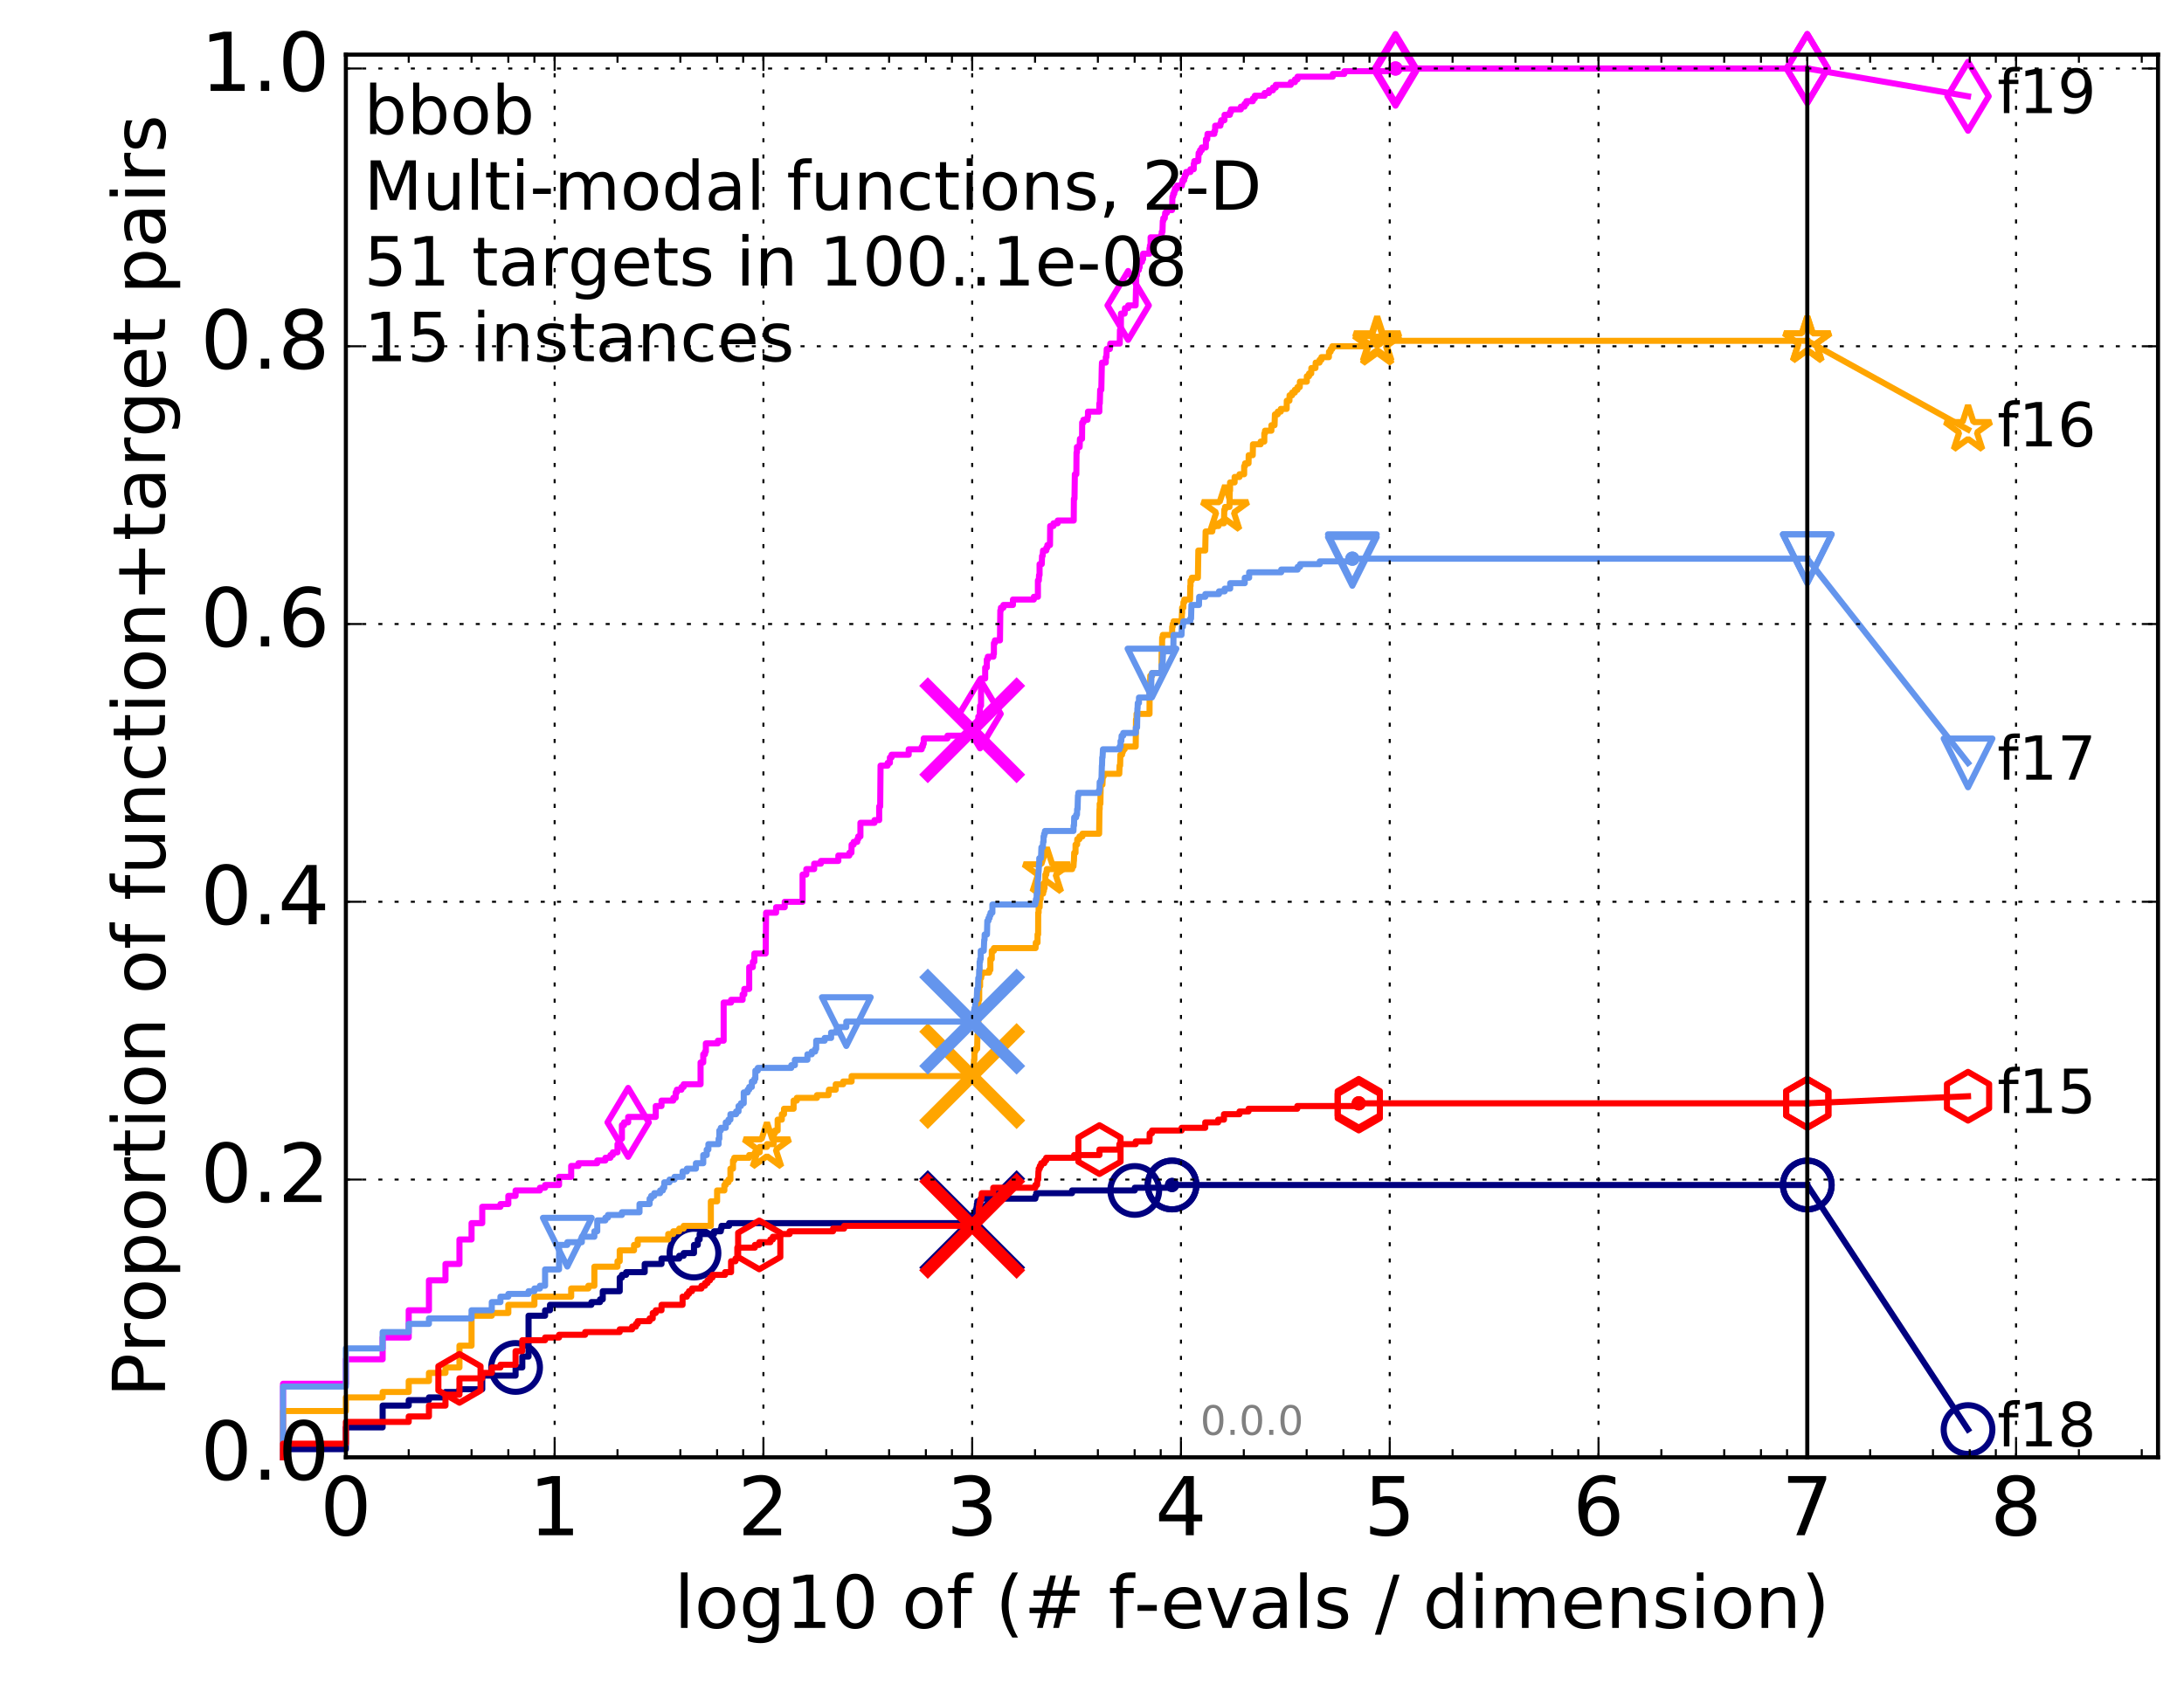 <?xml version="1.0" encoding="utf-8" standalone="no"?>
<!DOCTYPE svg PUBLIC "-//W3C//DTD SVG 1.1//EN"
  "http://www.w3.org/Graphics/SVG/1.1/DTD/svg11.dtd">
<!-- Created with matplotlib (http://matplotlib.org/) -->
<svg height="415pt" version="1.1" viewBox="0 0 538 415" width="538pt" xmlns="http://www.w3.org/2000/svg" xmlns:xlink="http://www.w3.org/1999/xlink">
 <defs>
  <style type="text/css">
*{stroke-linecap:butt;stroke-linejoin:round;stroke-miterlimit:100000;}
  </style>
 </defs>
 <g id="figure_1">
  <g id="patch_1">
   <path d="M 0 415.456 
L 538.8 415.456 
L 538.8 0 
L 0 0 
z
" style="fill:#ffffff;"/>
  </g>
  <g id="axes_1">
   <g id="patch_2">
    <path d="M 85.2 359.056 
L 531.6 359.056 
L 531.6 13.456 
L 85.2 13.456 
z
" style="fill:#ffffff;"/>
   </g>
   <g id="line2d_1">
    <defs>
     <path d="M 0 1.5 
C 0.398 1.5 0.779 1.342 1.061 1.061 
C 1.342 0.779 1.5 0.398 1.5 0 
C 1.5 -0.398 1.342 -0.779 1.061 -1.061 
C 0.779 -1.342 0.398 -1.5 0 -1.5 
C -0.398 -1.5 -0.779 -1.342 -1.061 -1.061 
C -1.342 -0.779 -1.5 -0.398 -1.5 0 
C -1.5 0.398 -1.342 0.779 -1.061 1.061 
C -0.779 1.342 -0.398 1.5 0 1.5 
z
" id="mdca05fbe6e" style="stroke:#000080;stroke-width:0.5;"/>
    </defs>
    <g>
     <use style="fill:#000080;stroke:#000080;stroke-width:0.5;" x="288.717" xlink:href="#mdca05fbe6e" y="291.963"/>
     <use style="fill:#000080;stroke:#000080;stroke-width:0.5;" x="288.717" xlink:href="#mdca05fbe6e" y="291.963"/>
    </g>
   </g>
   <g id="line2d_2">
    <path d="M 69.718 359.056 
L 69.718 357.044 
L 85.2 357.044 
L 85.2 351.676 
L 94.256 351.676 
L 94.256 346.309 
L 100.682 346.309 
L 100.682 344.967 
L 105.665 344.967 
L 105.665 344.296 
L 109.738 344.296 
L 109.738 342.954 
L 113.181 342.954 
L 113.181 342.283 
L 118.794 342.283 
L 118.794 338.928 
L 127.007 338.928 
L 127.007 336.915 
L 128.662 336.915 
L 128.662 334.232 
L 130.203 334.232 
L 130.203 324.168 
L 134.275 324.168 
L 134.275 322.826 
L 135.483 322.826 
L 135.483 321.484 
L 145.685 321.484 
L 145.685 320.813 
L 147.813 320.813 
L 147.813 320.142 
L 148.48 320.142 
L 148.48 318.129 
L 152.662 318.129 
L 152.662 314.774 
L 153.2 314.774 
L 153.2 314.104 
L 154.239 314.104 
L 154.239 313.433 
L 158.813 313.433 
L 158.813 311.42 
L 162.954 311.42 
L 162.954 310.078 
L 167.311 310.078 
L 167.311 309.407 
L 168.414 309.407 
L 168.414 308.736 
L 170.955 308.736 
L 170.955 306.723 
L 171.895 306.723 
L 171.895 305.381 
L 172.351 305.381 
L 172.351 304.039 
L 175.891 304.039 
L 175.891 303.369 
L 177.56 303.369 
L 177.56 302.698 
L 177.738 302.698 
L 177.738 302.027 
L 179.607 302.027 
L 179.607 301.356 
L 239.653 301.356 
L 239.653 299.343 
L 240.222 299.343 
L 240.222 298.672 
L 240.351 298.672 
L 240.351 298.001 
L 240.565 298.001 
L 240.565 297.33 
L 240.639 297.33 
L 240.639 296.659 
L 240.745 296.659 
L 240.745 295.988 
L 241.604 295.988 
L 241.604 295.317 
L 255.051 295.317 
L 255.051 294.646 
L 255.267 294.646 
L 255.267 293.975 
L 264.079 293.975 
L 264.079 293.304 
L 279.533 293.304 
L 279.533 292.634 
L 288.717 292.634 
L 288.717 291.963 
L 445.2 291.963 
" style="fill:none;stroke:#000080;stroke-linecap:square;stroke-width:1.5;"/>
   </g>
   <g id="line2d_3">
    <defs>
     <path d="M 0 6 
C 1.591 6 3.117 5.368 4.243 4.243 
C 5.368 3.117 6 1.591 6 0 
C 6 -1.591 5.368 -3.117 4.243 -4.243 
C 3.117 -5.368 1.591 -6 0 -6 
C -1.591 -6 -3.117 -5.368 -4.243 -4.243 
C -5.368 -3.117 -6 -1.591 -6 0 
C -6 1.591 -5.368 3.117 -4.243 4.243 
C -3.117 5.368 -1.591 6 0 6 
z
" id="me027517152" style="stroke:#000080;stroke-width:1.5;"/>
    </defs>
    <g>
     <use style="fill:none;stroke:#000080;stroke-width:1.5;" x="127.007" xlink:href="#me027517152" y="336.915"/>
     <use style="fill:none;stroke:#000080;stroke-width:1.5;" x="170.955" xlink:href="#me027517152" y="308.736"/>
     <use style="fill:none;stroke:#000080;stroke-width:1.5;" x="279.533" xlink:href="#me027517152" y="293.304"/>
     <use style="fill:none;stroke:#000080;stroke-width:1.5;" x="288.717" xlink:href="#me027517152" y="291.963"/>
     <use style="fill:none;stroke:#000080;stroke-width:1.5;" x="288.717" xlink:href="#me027517152" y="291.963"/>
     <use style="fill:none;stroke:#000080;stroke-width:1.5;" x="445.2" xlink:href="#me027517152" y="291.963"/>
    </g>
   </g>
   <g id="line2d_4"/>
   <g id="line2d_5">
    <path clip-path="url(#pd3d8f447f6)" d="M 239.486 301.356 
" style="fill:none;stroke:#000080;stroke-linecap:square;"/>
    <defs>
     <path d="M -12 12 
L 12 -12 
M -12 -12 
L 12 12 
" id="m5165f004a2" style="stroke:#000080;stroke-width:3.0;"/>
    </defs>
    <g clip-path="url(#pd3d8f447f6)">
     <use style="fill:#000080;stroke:#000080;stroke-width:3.0;" x="239.486" xlink:href="#m5165f004a2" y="301.356"/>
    </g>
   </g>
   <g id="line2d_6">
    <defs>
     <path d="M 0 1.5 
C 0.398 1.5 0.779 1.342 1.061 1.061 
C 1.342 0.779 1.5 0.398 1.5 0 
C 1.5 -0.398 1.342 -0.779 1.061 -1.061 
C 0.779 -1.342 0.398 -1.5 0 -1.5 
C -0.398 -1.5 -0.779 -1.342 -1.061 -1.061 
C -1.342 -0.779 -1.5 -0.398 -1.5 0 
C -1.5 0.398 -1.342 0.779 -1.061 1.061 
C -0.779 1.342 -0.398 1.5 0 1.5 
z
" id="mb3be0b7e9e" style="stroke:#ff00ff;stroke-width:0.5;"/>
    </defs>
    <g>
     <use style="fill:#ff00ff;stroke:#ff00ff;stroke-width:0.5;" x="343.767" xlink:href="#mb3be0b7e9e" y="16.878"/>
     <use style="fill:#ff00ff;stroke:#ff00ff;stroke-width:0.5;" x="343.767" xlink:href="#mb3be0b7e9e" y="16.878"/>
    </g>
   </g>
   <g id="line2d_7">
    <path d="M 69.718 359.056 
L 69.718 340.941 
L 85.2 340.941 
L 85.2 334.903 
L 94.256 334.903 
L 94.256 329.535 
L 100.682 329.535 
L 100.682 322.826 
L 105.665 322.826 
L 105.665 315.445 
L 109.738 315.445 
L 109.738 311.42 
L 113.181 311.42 
L 113.181 305.381 
L 116.163 305.381 
L 116.163 301.356 
L 118.794 301.356 
L 118.794 297.33 
L 123.276 297.33 
L 123.276 296.659 
L 125.219 296.659 
L 125.219 294.646 
L 127.007 294.646 
L 127.007 293.304 
L 132.999 293.304 
L 132.999 292.634 
L 134.275 292.634 
L 134.275 291.963 
L 137.718 291.963 
L 137.718 289.95 
L 140.701 289.95 
L 140.701 287.266 
L 142.489 287.266 
L 142.489 286.595 
L 147.126 286.595 
L 147.126 285.924 
L 149.128 285.924 
L 149.128 285.253 
L 150.369 285.253 
L 150.369 284.582 
L 150.964 284.582 
L 150.964 283.911 
L 152.11 283.911 
L 152.11 281.899 
L 152.662 281.899 
L 152.662 280.557 
L 153.2 280.557 
L 153.2 277.202 
L 153.725 277.202 
L 153.725 276.531 
L 154.741 276.531 
L 154.741 275.189 
L 161.535 275.189 
L 161.535 272.505 
L 162.954 272.505 
L 162.954 271.164 
L 165.85 271.164 
L 165.85 270.493 
L 166.446 270.493 
L 166.446 269.151 
L 166.738 269.151 
L 166.738 268.48 
L 167.869 268.48 
L 167.869 267.809 
L 168.414 267.809 
L 168.414 267.138 
L 172.576 267.138 
L 172.576 261.77 
L 173.236 261.77 
L 173.236 259.758 
L 173.665 259.758 
L 173.665 259.087 
L 173.877 259.087 
L 173.877 257.074 
L 176.833 257.074 
L 176.833 256.403 
L 178.263 256.403 
L 178.263 247.01 
L 180.091 247.01 
L 180.091 246.339 
L 182.933 246.339 
L 182.933 244.997 
L 183.351 244.997 
L 183.351 243.655 
L 184.558 243.655 
L 184.558 238.288 
L 185.454 238.288 
L 185.454 236.946 
L 185.828 236.946 
L 185.828 234.933 
L 188.609 234.933 
L 188.717 224.869 
L 191.179 224.869 
L 191.179 223.527 
L 193.308 223.527 
L 193.308 222.185 
L 197.701 222.185 
L 197.701 215.476 
L 198.624 215.476 
L 198.624 214.134 
L 200.556 214.134 
L 200.556 212.792 
L 202.216 212.792 
L 202.216 212.121 
L 206.514 212.121 
L 206.514 210.779 
L 209.226 210.779 
L 209.226 210.108 
L 209.74 210.108 
L 209.782 208.095 
L 210.283 208.095 
L 210.283 207.424 
L 211.173 207.424 
L 211.173 206.753 
L 211.41 206.753 
L 211.41 206.083 
L 211.953 206.083 
L 211.953 202.728 
L 215.423 202.728 
L 215.423 202.057 
L 216.574 202.057 
L 216.574 198.702 
L 216.822 198.702 
L 216.914 188.638 
L 218.654 188.638 
L 218.654 187.967 
L 219.215 187.967 
L 219.215 186.625 
L 219.626 186.625 
L 219.626 185.954 
L 223.847 185.954 
L 223.847 184.613 
L 227.048 184.613 
L 227.048 183.942 
L 227.338 183.942 
L 227.338 183.271 
L 227.549 183.271 
L 227.549 181.929 
L 233.4 181.929 
L 233.4 181.258 
L 238.897 181.258 
L 238.897 179.916 
L 240.575 179.916 
L 240.575 179.245 
L 240.882 179.245 
L 240.882 177.903 
L 240.997 177.903 
L 240.997 176.561 
L 241.318 176.561 
L 241.421 173.878 
L 241.665 173.878 
L 241.665 167.168 
L 242.685 167.168 
L 242.685 164.484 
L 243.078 164.484 
L 243.088 162.472 
L 243.343 162.472 
L 243.343 161.801 
L 244.718 161.801 
L 244.718 161.13 
L 244.833 161.13 
L 244.833 158.446 
L 245.078 158.446 
L 245.078 157.775 
L 246.329 157.775 
L 246.419 150.395 
L 246.558 150.395 
L 246.558 149.724 
L 247.176 149.724 
L 247.176 149.053 
L 249.525 149.053 
L 249.525 147.711 
L 254.675 147.711 
L 254.675 147.04 
L 255.676 147.04 
L 255.676 143.014 
L 255.902 143.014 
L 255.956 141.673 
L 256.084 141.673 
L 256.084 138.989 
L 256.624 138.989 
L 256.691 136.976 
L 256.841 136.976 
L 256.938 135.634 
L 257.737 135.634 
L 257.737 134.963 
L 258.006 134.963 
L 258.006 134.292 
L 258.65 134.292 
L 258.702 129.596 
L 259.514 129.596 
L 259.514 128.925 
L 260.546 128.925 
L 260.546 128.254 
L 264.498 128.254 
L 264.539 122.886 
L 264.687 122.886 
L 264.774 116.848 
L 265.141 116.848 
L 265.187 111.48 
L 265.286 111.48 
L 265.286 110.138 
L 265.952 110.138 
L 266.027 108.126 
L 266.545 108.126 
L 266.581 104.1 
L 266.891 104.1 
L 266.891 103.429 
L 267.893 103.429 
L 267.893 102.758 
L 268.009 102.758 
L 268.009 101.416 
L 270.806 101.416 
L 270.806 99.403 
L 270.921 99.403 
L 271.014 96.049 
L 271.293 96.049 
L 271.403 90.681 
L 271.405 90.681 
L 271.456 89.339 
L 272.394 89.339 
L 272.394 87.998 
L 272.545 87.998 
L 272.633 85.985 
L 273.412 85.985 
L 273.502 84.643 
L 275.833 84.643 
L 275.886 81.288 
L 276.11 81.288 
L 276.138 77.263 
L 277.038 77.263 
L 277.125 75.921 
L 277.908 75.921 
L 277.908 75.25 
L 279.744 75.25 
L 279.839 71.224 
L 279.883 71.224 
L 279.883 67.869 
L 280.071 67.869 
L 280.131 66.528 
L 280.54 66.528 
L 280.54 65.857 
L 280.738 65.857 
L 280.82 64.515 
L 281.339 64.515 
L 281.339 63.844 
L 281.586 63.844 
L 281.586 62.502 
L 283.153 62.502 
L 283.17 61.16 
L 283.273 61.16 
L 283.273 60.489 
L 283.434 60.489 
L 283.434 58.476 
L 286.07 58.476 
L 286.07 57.805 
L 286.182 57.805 
L 286.182 57.134 
L 286.356 57.134 
L 286.44 54.451 
L 286.559 54.451 
L 286.559 53.78 
L 286.92 53.78 
L 287.029 52.438 
L 287.461 52.438 
L 287.461 51.767 
L 288.721 51.767 
L 288.814 48.412 
L 288.99 48.412 
L 288.99 47.741 
L 289.256 47.741 
L 289.256 47.07 
L 289.443 47.07 
L 289.443 46.399 
L 289.97 46.399 
L 289.97 45.728 
L 291.142 45.728 
L 291.142 45.058 
L 291.302 45.058 
L 291.302 44.387 
L 291.713 44.387 
L 291.713 43.716 
L 291.901 43.716 
L 291.901 43.045 
L 292.186 43.045 
L 292.186 42.374 
L 293.25 42.374 
L 293.25 41.703 
L 294.062 41.703 
L 294.062 40.361 
L 294.202 40.361 
L 294.202 39.69 
L 295.176 39.69 
L 295.271 37.677 
L 295.611 37.677 
L 295.611 37.006 
L 296.051 37.006 
L 296.051 36.335 
L 297.037 36.335 
L 297.072 34.323 
L 297.389 34.323 
L 297.457 32.981 
L 299.138 32.981 
L 299.138 32.31 
L 299.317 32.31 
L 299.345 30.968 
L 300.633 30.968 
L 300.633 30.297 
L 300.826 30.297 
L 300.826 29.626 
L 301.626 29.626 
L 301.654 28.284 
L 302.967 28.284 
L 302.967 27.613 
L 303.237 27.613 
L 303.237 26.942 
L 305.674 26.942 
L 305.674 26.271 
L 306.567 26.271 
L 306.567 25.6 
L 307.041 25.6 
L 307.041 24.929 
L 308.628 24.929 
L 308.628 24.258 
L 309.112 24.258 
L 309.112 23.588 
L 311.517 23.588 
L 311.517 22.917 
L 312.591 22.917 
L 312.591 22.246 
L 313.578 22.246 
L 313.578 21.575 
L 314.268 21.575 
L 314.268 20.904 
L 317.974 20.904 
L 317.974 20.233 
L 318.993 20.233 
L 318.993 19.562 
L 319.63 19.562 
L 319.63 18.891 
L 328.306 18.891 
L 328.306 18.22 
L 331.151 18.22 
L 331.151 17.549 
L 343.767 17.549 
L 343.767 16.878 
L 445.2 16.878 
L 445.2 16.878 
" style="fill:none;stroke:#ff00ff;stroke-linecap:square;stroke-width:1.5;"/>
   </g>
   <g id="line2d_8">
    <defs>
     <path d="M -0 8.485 
L 5.091 0 
L 0 -8.485 
L -5.091 -0 
z
" id="m1f23d3090f" style="stroke:#ff00ff;stroke-linejoin:miter;stroke-width:1.5;"/>
    </defs>
    <g>
     <use style="fill:none;stroke:#ff00ff;stroke-linejoin:miter;stroke-width:1.5;" x="154.741" xlink:href="#m1f23d3090f" y="276.531"/>
     <use style="fill:none;stroke:#ff00ff;stroke-linejoin:miter;stroke-width:1.5;" x="241.421" xlink:href="#m1f23d3090f" y="175.89"/>
     <use style="fill:none;stroke:#ff00ff;stroke-linejoin:miter;stroke-width:1.5;" x="277.908" xlink:href="#m1f23d3090f" y="75.25"/>
     <use style="fill:none;stroke:#ff00ff;stroke-linejoin:miter;stroke-width:1.5;" x="343.767" xlink:href="#m1f23d3090f" y="17.549"/>
     <use style="fill:none;stroke:#ff00ff;stroke-linejoin:miter;stroke-width:1.5;" x="343.767" xlink:href="#m1f23d3090f" y="16.878"/>
     <use style="fill:none;stroke:#ff00ff;stroke-linejoin:miter;stroke-width:1.5;" x="445.2" xlink:href="#m1f23d3090f" y="16.878"/>
    </g>
   </g>
   <g id="line2d_9"/>
   <g id="line2d_10">
    <path clip-path="url(#pd3d8f447f6)" d="M 239.486 179.916 
" style="fill:none;stroke:#ff00ff;stroke-linecap:square;"/>
    <defs>
     <path d="M -12 12 
L 12 -12 
M -12 -12 
L 12 12 
" id="mcb5eec103d" style="stroke:#ff00ff;stroke-width:3.0;"/>
    </defs>
    <g clip-path="url(#pd3d8f447f6)">
     <use style="fill:#ff00ff;stroke:#ff00ff;stroke-width:3.0;" x="239.486" xlink:href="#mcb5eec103d" y="179.916"/>
    </g>
   </g>
   <g id="line2d_11">
    <defs>
     <path d="M 0 1.5 
C 0.398 1.5 0.779 1.342 1.061 1.061 
C 1.342 0.779 1.5 0.398 1.5 0 
C 1.5 -0.398 1.342 -0.779 1.061 -1.061 
C 0.779 -1.342 0.398 -1.5 0 -1.5 
C -0.398 -1.5 -0.779 -1.342 -1.061 -1.061 
C -1.342 -0.779 -1.5 -0.398 -1.5 0 
C -1.5 0.398 -1.342 0.779 -1.061 1.061 
C -0.779 1.342 -0.398 1.5 0 1.5 
z
" id="m66b496af87" style="stroke:#ffa500;stroke-width:0.5;"/>
    </defs>
    <g>
     <use style="fill:#ffa500;stroke:#ffa500;stroke-width:0.5;" x="339.253" xlink:href="#m66b496af87" y="83.972"/>
     <use style="fill:#ffa500;stroke:#ffa500;stroke-width:0.5;" x="339.253" xlink:href="#m66b496af87" y="83.972"/>
    </g>
   </g>
   <g id="line2d_12">
    <path d="M 69.718 359.056 
L 69.718 347.65 
L 85.2 347.65 
L 85.2 344.296 
L 94.256 344.296 
L 94.256 342.954 
L 100.682 342.954 
L 100.682 340.27 
L 105.665 340.27 
L 105.665 338.257 
L 109.738 338.257 
L 109.738 336.915 
L 113.181 336.915 
L 113.181 331.548 
L 116.163 331.548 
L 116.163 324.168 
L 121.147 324.168 
L 121.147 323.497 
L 125.219 323.497 
L 125.219 321.484 
L 131.645 321.484 
L 131.645 319.471 
L 140.701 319.471 
L 140.701 317.458 
L 144.927 317.458 
L 144.927 316.787 
L 146.417 316.787 
L 146.417 312.091 
L 152.11 312.091 
L 152.11 310.749 
L 152.662 310.749 
L 152.662 308.065 
L 156.182 308.065 
L 156.182 306.723 
L 157.094 306.723 
L 157.094 305.381 
L 164.609 305.381 
L 164.609 304.039 
L 165.85 304.039 
L 165.85 303.369 
L 167.311 303.369 
L 167.311 302.698 
L 168.414 302.698 
L 168.414 302.027 
L 175.107 302.027 
L 175.107 295.988 
L 176.648 295.988 
L 176.648 293.304 
L 178.436 293.304 
L 178.436 291.963 
L 178.777 291.963 
L 178.777 291.292 
L 179.443 291.292 
L 179.443 290.621 
L 179.931 290.621 
L 179.931 287.937 
L 180.564 287.937 
L 180.564 285.924 
L 180.875 285.924 
L 180.875 285.253 
L 184.558 285.253 
L 184.558 284.582 
L 185.951 284.582 
L 185.951 283.911 
L 187.145 283.911 
L 187.145 282.569 
L 188.933 282.569 
L 188.933 281.899 
L 190.588 281.899 
L 190.588 279.215 
L 190.886 279.215 
L 190.886 278.544 
L 191.564 278.544 
L 191.564 275.86 
L 192.59 275.86 
L 192.59 274.518 
L 193.13 274.518 
L 193.13 273.176 
L 195.492 273.176 
L 195.492 271.164 
L 196.279 271.164 
L 196.279 270.493 
L 201.247 270.493 
L 201.247 269.822 
L 204.09 269.822 
L 204.199 268.48 
L 205.87 268.48 
L 205.87 267.138 
L 207.704 267.138 
L 207.704 266.467 
L 209.782 266.467 
L 209.782 265.125 
L 239.575 265.125 
L 239.619 263.783 
L 239.752 263.783 
L 239.829 262.441 
L 239.895 262.441 
L 239.939 261.099 
L 240.026 261.099 
L 240.037 259.087 
L 240.254 259.087 
L 240.254 258.416 
L 240.703 258.416 
L 240.787 255.061 
L 240.986 255.061 
L 241.028 246.339 
L 241.215 246.339 
L 241.215 242.984 
L 241.431 242.984 
L 241.431 240.971 
L 241.696 240.971 
L 241.696 240.3 
L 241.857 240.3 
L 241.857 239.629 
L 243.669 239.629 
L 243.669 238.958 
L 243.964 238.958 
L 243.964 236.275 
L 244.308 236.275 
L 244.308 234.262 
L 244.833 234.262 
L 244.833 233.591 
L 255.101 233.591 
L 255.156 232.249 
L 255.584 232.249 
L 255.584 230.236 
L 255.73 230.236 
L 255.752 224.869 
L 255.849 224.869 
L 255.849 223.527 
L 256.099 223.527 
L 256.184 221.514 
L 256.342 221.514 
L 256.342 220.172 
L 256.959 220.172 
L 256.959 219.501 
L 257.147 219.501 
L 257.147 218.83 
L 257.318 218.83 
L 257.318 217.488 
L 257.508 217.488 
L 257.508 215.476 
L 257.741 215.476 
L 257.741 214.805 
L 257.864 214.805 
L 257.864 214.134 
L 264.113 214.134 
L 264.113 213.463 
L 264.436 213.463 
L 264.524 212.121 
L 264.549 212.121 
L 264.615 210.108 
L 264.939 210.108 
L 264.949 208.095 
L 265.328 208.095 
L 265.37 206.753 
L 265.911 206.753 
L 265.911 206.083 
L 266.641 206.083 
L 266.641 205.412 
L 270.759 205.412 
L 270.845 199.373 
L 270.894 199.373 
L 270.894 198.031 
L 271.066 198.031 
L 271.147 193.335 
L 271.57 193.335 
L 271.655 191.322 
L 271.879 191.322 
L 271.879 190.651 
L 275.721 190.651 
L 275.789 188.638 
L 275.928 188.638 
L 275.993 185.954 
L 276.403 185.954 
L 276.403 185.283 
L 276.61 185.283 
L 276.61 184.613 
L 277.04 184.613 
L 277.04 183.942 
L 279.762 183.942 
L 279.841 177.232 
L 279.973 177.232 
L 279.973 175.89 
L 283.169 175.89 
L 283.203 169.181 
L 283.302 169.181 
L 283.349 166.497 
L 283.815 166.497 
L 283.815 165.826 
L 286.124 165.826 
L 286.154 160.459 
L 286.241 160.459 
L 286.282 157.104 
L 286.445 157.104 
L 286.445 156.433 
L 288.738 156.433 
L 288.76 154.42 
L 288.874 154.42 
L 288.874 153.749 
L 289.105 153.749 
L 289.105 153.078 
L 291.069 153.078 
L 291.163 151.066 
L 291.196 151.066 
L 291.196 149.724 
L 291.497 149.724 
L 291.525 148.382 
L 291.732 148.382 
L 291.732 147.711 
L 293.156 147.711 
L 293.206 144.356 
L 293.269 144.356 
L 293.269 143.014 
L 293.586 143.014 
L 293.586 142.343 
L 295.09 142.343 
L 295.194 135.634 
L 296.893 135.634 
L 296.991 130.938 
L 298.631 130.938 
L 298.725 129.596 
L 300.159 129.596 
L 300.159 128.925 
L 301.509 128.925 
L 301.588 125.57 
L 301.778 125.57 
L 301.778 124.899 
L 302.86 124.899 
L 302.932 120.873 
L 303.01 120.873 
L 303.01 118.861 
L 304.129 118.861 
L 304.131 117.519 
L 305.332 117.519 
L 305.332 116.848 
L 306.476 116.848 
L 306.486 114.835 
L 306.703 114.835 
L 306.703 114.164 
L 307.559 114.164 
L 307.604 112.151 
L 308.597 112.151 
L 308.653 109.468 
L 310.543 109.468 
L 310.543 108.797 
L 311.442 108.797 
L 311.452 106.784 
L 311.62 106.784 
L 311.62 106.113 
L 313.191 106.113 
L 313.191 104.771 
L 313.966 104.771 
L 314.059 102.087 
L 314.75 102.087 
L 314.75 101.416 
L 315.505 101.416 
L 315.505 100.745 
L 316.95 100.745 
L 316.982 98.733 
L 317.635 98.733 
L 317.667 97.391 
L 318.3 97.391 
L 318.3 96.72 
L 318.966 96.72 
L 318.966 96.049 
L 319.603 96.049 
L 319.603 95.378 
L 320.179 95.378 
L 320.213 94.036 
L 321.917 94.036 
L 321.917 92.694 
L 322.468 92.694 
L 322.468 92.023 
L 323.005 92.023 
L 323.035 90.681 
L 324.047 90.681 
L 324.101 89.339 
L 325.053 89.339 
L 325.053 88.668 
L 325.513 88.668 
L 325.513 87.998 
L 327.353 87.998 
L 327.385 86.656 
L 327.785 86.656 
L 327.785 85.985 
L 328.193 85.985 
L 328.193 85.314 
L 336.525 85.314 
L 336.525 84.643 
L 339.253 84.643 
L 339.253 83.972 
L 445.2 83.972 
L 445.2 83.972 
" style="fill:none;stroke:#ffa500;stroke-linecap:square;stroke-width:1.5;"/>
   </g>
   <g id="line2d_13">
    <defs>
     <path d="M 0 -6 
L -1.347 -1.854 
L -5.706 -1.854 
L -2.18 0.708 
L -3.527 4.854 
L -0 2.292 
L 3.527 4.854 
L 2.18 0.708 
L 5.706 -1.854 
L 1.347 -1.854 
z
" id="mc2b642eb96" style="stroke:#ffa500;stroke-linejoin:bevel;stroke-width:1.5;"/>
    </defs>
    <g>
     <use style="fill:none;stroke:#ffa500;stroke-linejoin:bevel;stroke-width:1.5;" x="188.933" xlink:href="#mc2b642eb96" y="282.569"/>
     <use style="fill:none;stroke:#ffa500;stroke-linejoin:bevel;stroke-width:1.5;" x="257.864" xlink:href="#mc2b642eb96" y="214.805"/>
     <use style="fill:none;stroke:#ffa500;stroke-linejoin:bevel;stroke-width:1.5;" x="301.778" xlink:href="#mc2b642eb96" y="125.57"/>
     <use style="fill:none;stroke:#ffa500;stroke-linejoin:bevel;stroke-width:1.5;" x="339.253" xlink:href="#mc2b642eb96" y="84.643"/>
     <use style="fill:none;stroke:#ffa500;stroke-linejoin:bevel;stroke-width:1.5;" x="339.253" xlink:href="#mc2b642eb96" y="83.972"/>
     <use style="fill:none;stroke:#ffa500;stroke-linejoin:bevel;stroke-width:1.5;" x="445.2" xlink:href="#mc2b642eb96" y="83.972"/>
    </g>
   </g>
   <g id="line2d_14"/>
   <g id="line2d_15">
    <path clip-path="url(#pd3d8f447f6)" d="M 239.486 265.125 
" style="fill:none;stroke:#ffa500;stroke-linecap:square;"/>
    <defs>
     <path d="M -12 12 
L 12 -12 
M -12 -12 
L 12 12 
" id="mf383172ebd" style="stroke:#ffa500;stroke-width:3.0;"/>
    </defs>
    <g clip-path="url(#pd3d8f447f6)">
     <use style="fill:#ffa500;stroke:#ffa500;stroke-width:3.0;" x="239.486" xlink:href="#mf383172ebd" y="265.125"/>
    </g>
   </g>
   <g id="line2d_16">
    <defs>
     <path d="M 0 1.5 
C 0.398 1.5 0.779 1.342 1.061 1.061 
C 1.342 0.779 1.5 0.398 1.5 0 
C 1.5 -0.398 1.342 -0.779 1.061 -1.061 
C 0.779 -1.342 0.398 -1.5 0 -1.5 
C -0.398 -1.5 -0.779 -1.342 -1.061 -1.061 
C -1.342 -0.779 -1.5 -0.398 -1.5 0 
C -1.5 0.398 -1.342 0.779 -1.061 1.061 
C -0.779 1.342 -0.398 1.5 0 1.5 
z
" id="m3c71e80f13" style="stroke:#6495ed;stroke-width:0.5;"/>
    </defs>
    <g>
     <use style="fill:#6495ed;stroke:#6495ed;stroke-width:0.5;" x="333.134" xlink:href="#m3c71e80f13" y="137.647"/>
     <use style="fill:#6495ed;stroke:#6495ed;stroke-width:0.5;" x="333.134" xlink:href="#m3c71e80f13" y="137.647"/>
    </g>
   </g>
   <g id="line2d_17">
    <path d="M 69.718 359.056 
L 69.718 341.612 
L 85.2 341.612 
L 85.2 332.219 
L 94.256 332.219 
L 94.256 328.193 
L 100.682 328.193 
L 100.682 326.18 
L 105.665 326.18 
L 105.665 324.839 
L 116.163 324.839 
L 116.163 322.826 
L 121.147 322.826 
L 121.147 320.813 
L 123.276 320.813 
L 123.276 319.471 
L 125.219 319.471 
L 125.219 318.8 
L 130.203 318.8 
L 130.203 318.129 
L 131.645 318.129 
L 131.645 317.458 
L 132.999 317.458 
L 132.999 316.787 
L 134.275 316.787 
L 134.275 312.762 
L 137.718 312.762 
L 137.718 306.723 
L 139.75 306.723 
L 139.75 306.052 
L 143.331 306.052 
L 143.331 304.71 
L 146.417 304.71 
L 146.417 303.369 
L 147.126 303.369 
L 147.126 300.685 
L 149.128 300.685 
L 149.128 300.014 
L 149.757 300.014 
L 149.757 299.343 
L 153.2 299.343 
L 153.2 298.672 
L 157.536 298.672 
L 157.536 296.659 
L 160.021 296.659 
L 160.021 295.317 
L 160.409 295.317 
L 160.409 294.646 
L 161.166 294.646 
L 161.166 293.975 
L 162.608 293.975 
L 162.608 293.304 
L 163.295 293.304 
L 163.295 292.634 
L 163.631 292.634 
L 163.631 291.292 
L 164.926 291.292 
L 164.926 290.621 
L 166.15 290.621 
L 166.15 289.95 
L 168.143 289.95 
L 168.143 288.608 
L 169.207 288.608 
L 169.207 287.937 
L 171.43 287.937 
L 171.43 286.595 
L 173.236 286.595 
L 173.236 284.582 
L 174.087 284.582 
L 174.087 283.24 
L 174.5 283.24 
L 174.5 281.899 
L 177.017 281.899 
L 177.017 280.557 
L 177.199 280.557 
L 177.199 278.544 
L 177.56 278.544 
L 177.56 277.873 
L 178.777 277.873 
L 178.777 276.531 
L 179.443 276.531 
L 179.443 275.86 
L 179.931 275.86 
L 179.931 274.518 
L 181.332 274.518 
L 181.332 273.847 
L 181.928 273.847 
L 181.928 272.505 
L 182.508 272.505 
L 182.508 271.834 
L 183.212 271.834 
L 183.212 269.151 
L 184.163 269.151 
L 184.163 268.48 
L 184.558 268.48 
L 184.558 267.809 
L 185.202 267.809 
L 185.202 266.467 
L 185.828 266.467 
L 185.828 265.796 
L 186.073 265.796 
L 186.073 263.783 
L 186.675 263.783 
L 186.675 263.112 
L 194.925 263.112 
L 194.925 262.441 
L 195.81 262.441 
L 195.81 261.099 
L 198.901 261.099 
L 198.901 259.758 
L 199.974 259.758 
L 199.974 259.087 
L 200.81 259.087 
L 200.81 258.416 
L 201.061 258.416 
L 201.061 256.403 
L 203.144 256.403 
L 203.144 255.732 
L 204.735 255.732 
L 204.735 254.39 
L 206.07 254.39 
L 206.07 253.719 
L 206.709 253.719 
L 206.709 253.048 
L 208.478 253.048 
L 208.478 251.706 
L 239.664 251.706 
L 239.686 249.694 
L 239.928 249.694 
L 239.928 249.023 
L 240.048 249.023 
L 240.048 248.352 
L 240.211 248.352 
L 240.276 246.339 
L 240.607 246.339 
L 240.703 243.655 
L 240.924 243.655 
L 240.986 240.971 
L 241.163 240.971 
L 241.215 238.958 
L 241.318 238.958 
L 241.318 236.946 
L 241.441 236.946 
L 241.441 236.275 
L 241.594 236.275 
L 241.594 234.262 
L 242.334 234.262 
L 242.442 231.578 
L 242.529 231.578 
L 242.559 230.236 
L 243.126 230.236 
L 243.211 226.882 
L 243.493 226.882 
L 243.493 226.211 
L 243.762 226.211 
L 243.762 225.54 
L 244 225.54 
L 244 224.869 
L 244.461 224.869 
L 244.461 222.856 
L 255.012 222.856 
L 255.012 222.185 
L 255.189 222.185 
L 255.189 221.514 
L 255.36 221.514 
L 255.366 220.172 
L 255.557 220.172 
L 255.644 216.818 
L 255.714 216.818 
L 255.822 214.805 
L 255.849 214.805 
L 255.956 212.792 
L 256.009 212.792 
L 256.009 211.45 
L 256.437 211.45 
L 256.541 208.766 
L 256.882 208.766 
L 256.959 207.424 
L 257.06 207.424 
L 257.06 206.083 
L 257.207 206.083 
L 257.207 205.412 
L 257.404 205.412 
L 257.404 204.741 
L 264.433 204.741 
L 264.473 203.399 
L 264.568 203.399 
L 264.615 201.386 
L 265.095 201.386 
L 265.095 200.715 
L 265.304 200.715 
L 265.335 199.373 
L 265.44 199.373 
L 265.542 196.018 
L 265.632 196.018 
L 265.632 195.348 
L 270.712 195.348 
L 270.712 194.677 
L 270.858 194.677 
L 270.894 192.664 
L 271.225 192.664 
L 271.225 191.993 
L 271.338 191.993 
L 271.427 188.638 
L 271.467 188.638 
L 271.52 186.625 
L 271.597 186.625 
L 271.7 184.613 
L 275.789 184.613 
L 275.789 183.942 
L 276.034 183.942 
L 276.034 182.6 
L 276.218 182.6 
L 276.294 181.258 
L 276.698 181.258 
L 276.698 180.587 
L 279.793 180.587 
L 279.803 179.245 
L 280.102 179.245 
L 280.189 174.548 
L 280.225 174.548 
L 280.277 173.207 
L 280.565 173.207 
L 280.565 171.865 
L 283.118 171.865 
L 283.203 169.852 
L 283.566 169.852 
L 283.651 166.497 
L 283.773 166.497 
L 283.773 165.826 
L 286.117 165.826 
L 286.147 163.813 
L 286.379 163.813 
L 286.472 161.13 
L 286.512 161.13 
L 286.512 160.459 
L 288.693 160.459 
L 288.693 159.788 
L 289.043 159.788 
L 289.079 156.433 
L 291.051 156.433 
L 291.116 154.42 
L 291.381 154.42 
L 291.381 153.749 
L 291.495 153.749 
L 291.495 153.078 
L 293.206 153.078 
L 293.206 152.408 
L 293.404 152.408 
L 293.493 149.053 
L 295.349 149.053 
L 295.4 147.04 
L 296.912 147.04 
L 296.912 146.369 
L 300.282 146.369 
L 300.282 145.698 
L 301.685 145.698 
L 301.685 145.027 
L 303.041 145.027 
L 303.041 143.685 
L 306.63 143.685 
L 306.63 142.343 
L 307.709 142.343 
L 307.709 141.002 
L 315.608 141.002 
L 315.608 140.331 
L 319.663 140.331 
L 319.663 139.66 
L 320.263 139.66 
L 320.263 138.989 
L 325.107 138.989 
L 325.107 138.318 
L 333.134 138.318 
L 333.134 137.647 
L 445.2 137.647 
L 445.2 137.647 
" style="fill:none;stroke:#6495ed;stroke-linecap:square;stroke-width:1.5;"/>
   </g>
   <g id="line2d_18">
    <defs>
     <path d="M -0 6 
L 6 -6 
L -6 -6 
z
" id="mb7cfcff9f7" style="stroke:#6495ed;stroke-linejoin:miter;stroke-width:1.5;"/>
    </defs>
    <g>
     <use style="fill:none;stroke:#6495ed;stroke-linejoin:miter;stroke-width:1.5;" x="139.75" xlink:href="#mb7cfcff9f7" y="306.052"/>
     <use style="fill:none;stroke:#6495ed;stroke-linejoin:miter;stroke-width:1.5;" x="208.478" xlink:href="#mb7cfcff9f7" y="251.706"/>
     <use style="fill:none;stroke:#6495ed;stroke-linejoin:miter;stroke-width:1.5;" x="283.773" xlink:href="#mb7cfcff9f7" y="165.826"/>
     <use style="fill:none;stroke:#6495ed;stroke-linejoin:miter;stroke-width:1.5;" x="333.134" xlink:href="#mb7cfcff9f7" y="138.318"/>
     <use style="fill:none;stroke:#6495ed;stroke-linejoin:miter;stroke-width:1.5;" x="333.134" xlink:href="#mb7cfcff9f7" y="137.647"/>
     <use style="fill:none;stroke:#6495ed;stroke-linejoin:miter;stroke-width:1.5;" x="445.2" xlink:href="#mb7cfcff9f7" y="137.647"/>
    </g>
   </g>
   <g id="line2d_19"/>
   <g id="line2d_20">
    <path clip-path="url(#pd3d8f447f6)" d="M 239.486 251.706 
" style="fill:none;stroke:#6495ed;stroke-linecap:square;"/>
    <defs>
     <path d="M -12 12 
L 12 -12 
M -12 -12 
L 12 12 
" id="m765a797209" style="stroke:#6495ed;stroke-width:3.0;"/>
    </defs>
    <g clip-path="url(#pd3d8f447f6)">
     <use style="fill:#6495ed;stroke:#6495ed;stroke-width:3.0;" x="239.486" xlink:href="#m765a797209" y="251.706"/>
    </g>
   </g>
   <g id="line2d_21">
    <defs>
     <path d="M 0 1.5 
C 0.398 1.5 0.779 1.342 1.061 1.061 
C 1.342 0.779 1.5 0.398 1.5 0 
C 1.5 -0.398 1.342 -0.779 1.061 -1.061 
C 0.779 -1.342 0.398 -1.5 0 -1.5 
C -0.398 -1.5 -0.779 -1.342 -1.061 -1.061 
C -1.342 -0.779 -1.5 -0.398 -1.5 0 
C -1.5 0.398 -1.342 0.779 -1.061 1.061 
C -0.779 1.342 -0.398 1.5 0 1.5 
z
" id="mc26f192b9a" style="stroke:#ff0000;stroke-width:0.5;"/>
    </defs>
    <g>
     <use style="fill:#ff0000;stroke:#ff0000;stroke-width:0.5;" x="334.715" xlink:href="#mc26f192b9a" y="271.834"/>
     <use style="fill:#ff0000;stroke:#ff0000;stroke-width:0.5;" x="334.715" xlink:href="#mc26f192b9a" y="271.834"/>
    </g>
   </g>
   <g id="line2d_22">
    <path d="M 69.718 359.056 
L 69.718 355.702 
L 85.2 355.702 
L 85.2 350.334 
L 100.682 350.334 
L 100.682 348.992 
L 105.665 348.992 
L 105.665 346.309 
L 109.738 346.309 
L 109.738 343.625 
L 113.181 343.625 
L 113.181 339.599 
L 118.794 339.599 
L 118.794 338.257 
L 121.147 338.257 
L 121.147 336.915 
L 123.276 336.915 
L 123.276 336.244 
L 127.007 336.244 
L 127.007 332.89 
L 128.662 332.89 
L 128.662 330.206 
L 134.275 330.206 
L 134.275 329.535 
L 137.718 329.535 
L 137.718 328.864 
L 144.144 328.864 
L 144.144 328.193 
L 152.662 328.193 
L 152.662 327.522 
L 155.712 327.522 
L 155.712 326.851 
L 156.643 326.851 
L 156.643 326.18 
L 157.094 326.18 
L 157.094 325.509 
L 160.021 325.509 
L 160.021 324.839 
L 160.791 324.839 
L 160.791 323.497 
L 161.535 323.497 
L 161.535 322.826 
L 162.954 322.826 
L 162.954 321.484 
L 168.143 321.484 
L 168.143 319.471 
L 169.207 319.471 
L 169.207 318.8 
L 169.72 318.8 
L 169.72 318.129 
L 170.469 318.129 
L 170.469 317.458 
L 172.798 317.458 
L 172.798 316.787 
L 173.665 316.787 
L 173.665 316.116 
L 174.295 316.116 
L 174.295 315.445 
L 174.906 315.445 
L 174.906 314.774 
L 175.502 314.774 
L 175.502 314.104 
L 178.607 314.104 
L 178.607 313.433 
L 180.091 313.433 
L 180.091 310.749 
L 181.18 310.749 
L 181.18 310.078 
L 181.632 310.078 
L 181.632 307.394 
L 185.951 307.394 
L 185.951 306.723 
L 187.029 306.723 
L 187.029 306.052 
L 189.776 306.052 
L 189.776 305.381 
L 190.388 305.381 
L 190.388 304.71 
L 192.129 304.71 
L 192.129 304.039 
L 194.51 304.039 
L 194.51 303.369 
L 205.206 303.369 
L 205.206 302.698 
L 207.934 302.698 
L 207.934 302.027 
L 240.629 302.027 
L 240.629 301.356 
L 240.997 301.356 
L 241.101 298.001 
L 241.132 298.001 
L 241.132 297.33 
L 241.246 297.33 
L 241.246 296.659 
L 241.39 296.659 
L 241.39 295.988 
L 241.564 295.988 
L 241.564 295.317 
L 241.776 295.317 
L 241.837 293.975 
L 244.674 293.975 
L 244.674 292.634 
L 255.045 292.634 
L 255.045 291.963 
L 255.475 291.963 
L 255.546 290.621 
L 255.736 290.621 
L 255.806 288.608 
L 255.865 288.608 
L 255.865 287.937 
L 256.142 287.937 
L 256.142 287.266 
L 256.478 287.266 
L 256.478 286.595 
L 257.253 286.595 
L 257.253 285.924 
L 257.712 285.924 
L 257.712 285.253 
L 264.586 285.253 
L 264.586 284.582 
L 270.836 284.582 
L 270.836 283.24 
L 275.743 283.24 
L 275.743 281.899 
L 279.764 281.899 
L 279.764 281.228 
L 283.17 281.228 
L 283.208 279.215 
L 283.767 279.215 
L 283.767 278.544 
L 291.07 278.544 
L 291.07 277.873 
L 296.894 277.873 
L 296.894 276.531 
L 300.074 276.531 
L 300.074 275.86 
L 301.509 275.86 
L 301.509 274.518 
L 305.332 274.518 
L 305.332 273.847 
L 307.56 273.847 
L 307.56 273.176 
L 319.568 273.176 
L 319.568 272.505 
L 334.715 272.505 
L 334.715 271.834 
L 445.2 271.834 
L 445.2 271.834 
" style="fill:none;stroke:#ff0000;stroke-linecap:square;stroke-width:1.5;"/>
   </g>
   <g id="line2d_23">
    <defs>
     <path d="M 0 -6 
L -5.196 -3 
L -5.196 3 
L -0 6 
L 5.196 3 
L 5.196 -3 
z
" id="m4affdf008b" style="stroke:#ff0000;stroke-linejoin:miter;stroke-width:1.5;"/>
    </defs>
    <g>
     <use style="fill:none;stroke:#ff0000;stroke-linejoin:miter;stroke-width:1.5;" x="113.181" xlink:href="#m4affdf008b" y="339.599"/>
     <use style="fill:none;stroke:#ff0000;stroke-linejoin:miter;stroke-width:1.5;" x="187.029" xlink:href="#m4affdf008b" y="306.723"/>
     <use style="fill:none;stroke:#ff0000;stroke-linejoin:miter;stroke-width:1.5;" x="270.836" xlink:href="#m4affdf008b" y="283.24"/>
     <use style="fill:none;stroke:#ff0000;stroke-linejoin:miter;stroke-width:1.5;" x="334.715" xlink:href="#m4affdf008b" y="272.505"/>
     <use style="fill:none;stroke:#ff0000;stroke-linejoin:miter;stroke-width:1.5;" x="334.715" xlink:href="#m4affdf008b" y="271.834"/>
     <use style="fill:none;stroke:#ff0000;stroke-linejoin:miter;stroke-width:1.5;" x="445.2" xlink:href="#m4affdf008b" y="271.834"/>
    </g>
   </g>
   <g id="line2d_24"/>
   <g id="line2d_25">
    <path clip-path="url(#pd3d8f447f6)" d="M 239.486 302.027 
" style="fill:none;stroke:#ff0000;stroke-linecap:square;"/>
    <defs>
     <path d="M -12 12 
L 12 -12 
M -12 -12 
L 12 12 
" id="m546fc0851f" style="stroke:#ff0000;stroke-width:3.0;"/>
    </defs>
    <g clip-path="url(#pd3d8f447f6)">
     <use style="fill:#ff0000;stroke:#ff0000;stroke-width:3.0;" x="239.486" xlink:href="#m546fc0851f" y="302.027"/>
    </g>
   </g>
   <g id="line2d_26">
    <path d="M 445.2 291.963 
L 484.8 352.213 
" style="fill:none;stroke:#000080;stroke-linecap:square;stroke-width:1.5;"/>
    <g>
     <use style="fill:none;stroke:#000080;stroke-width:1.5;" x="445.2" xlink:href="#me027517152" y="291.963"/>
     <use style="fill:none;stroke:#000080;stroke-width:1.5;" x="484.8" xlink:href="#me027517152" y="352.213"/>
    </g>
   </g>
   <g id="line2d_27">
    <path d="M 445.2 271.834 
L 484.8 270.09 
" style="fill:none;stroke:#ff0000;stroke-linecap:square;stroke-width:1.5;"/>
    <g>
     <use style="fill:none;stroke:#ff0000;stroke-linejoin:miter;stroke-width:1.5;" x="445.2" xlink:href="#m4affdf008b" y="271.834"/>
     <use style="fill:none;stroke:#ff0000;stroke-linejoin:miter;stroke-width:1.5;" x="484.8" xlink:href="#m4affdf008b" y="270.09"/>
    </g>
   </g>
   <g id="line2d_28">
    <path d="M 445.2 137.647 
L 484.8 187.967 
" style="fill:none;stroke:#6495ed;stroke-linecap:square;stroke-width:1.5;"/>
    <g>
     <use style="fill:none;stroke:#6495ed;stroke-linejoin:miter;stroke-width:1.5;" x="445.2" xlink:href="#mb7cfcff9f7" y="137.647"/>
     <use style="fill:none;stroke:#6495ed;stroke-linejoin:miter;stroke-width:1.5;" x="484.8" xlink:href="#mb7cfcff9f7" y="187.967"/>
    </g>
   </g>
   <g id="line2d_29">
    <path d="M 445.2 83.972 
L 484.8 105.844 
" style="fill:none;stroke:#ffa500;stroke-linecap:square;stroke-width:1.5;"/>
    <g>
     <use style="fill:none;stroke:#ffa500;stroke-linejoin:bevel;stroke-width:1.5;" x="445.2" xlink:href="#mc2b642eb96" y="83.972"/>
     <use style="fill:none;stroke:#ffa500;stroke-linejoin:bevel;stroke-width:1.5;" x="484.8" xlink:href="#mc2b642eb96" y="105.844"/>
    </g>
   </g>
   <g id="line2d_30">
    <path d="M 445.2 16.878 
L 484.8 23.722 
" style="fill:none;stroke:#ff00ff;stroke-linecap:square;stroke-width:1.5;"/>
    <g>
     <use style="fill:none;stroke:#ff00ff;stroke-linejoin:miter;stroke-width:1.5;" x="445.2" xlink:href="#m1f23d3090f" y="16.878"/>
     <use style="fill:none;stroke:#ff00ff;stroke-linejoin:miter;stroke-width:1.5;" x="484.8" xlink:href="#m1f23d3090f" y="23.722"/>
    </g>
   </g>
   <g id="line2d_31">
    <path d="M 445.2 359.056 
L 445.2 16.878 
" style="fill:none;stroke:#000000;stroke-linecap:square;"/>
   </g>
   <g id="patch_3">
    <path d="M 85.2 13.456 
L 531.6 13.456 
" style="fill:none;stroke:#000000;stroke-linecap:square;stroke-linejoin:miter;"/>
   </g>
   <g id="patch_4">
    <path d="M 531.6 359.056 
L 531.6 13.456 
" style="fill:none;stroke:#000000;stroke-linecap:square;stroke-linejoin:miter;"/>
   </g>
   <g id="patch_5">
    <path d="M 85.2 359.056 
L 531.6 359.056 
" style="fill:none;stroke:#000000;stroke-linecap:square;stroke-linejoin:miter;"/>
   </g>
   <g id="patch_6">
    <path d="M 85.2 359.056 
L 85.2 13.456 
" style="fill:none;stroke:#000000;stroke-linecap:square;stroke-linejoin:miter;"/>
   </g>
   <g id="matplotlib.axis_1">
    <g id="xtick_1">
     <g id="line2d_32">
      <path clip-path="url(#pd3d8f447f6)" d="M 85.2 359.056 
L 85.2 13.456 
" style="fill:none;stroke:#000000;stroke-dasharray:1,3;stroke-dashoffset:0.0;stroke-width:0.5;"/>
     </g>
     <g id="line2d_33">
      <defs>
       <path d="M 0 0 
L 0 -4 
" id="m5dea48a308" style="stroke:#000000;stroke-width:0.5;"/>
      </defs>
      <g>
       <use style="stroke:#000000;stroke-width:0.5;" x="85.2" xlink:href="#m5dea48a308" y="359.056"/>
      </g>
     </g>
     <g id="line2d_34">
      <defs>
       <path d="M 0 0 
L 0 4 
" id="mbb36f896c6" style="stroke:#000000;stroke-width:0.5;"/>
      </defs>
      <g>
       <use style="stroke:#000000;stroke-width:0.5;" x="85.2" xlink:href="#mbb36f896c6" y="13.456"/>
      </g>
     </g>
     <g id="text_1">
      <!-- 0 -->
      <defs>
       <path d="M 31.781 66.406 
Q 24.172 66.406 20.328 58.906 
Q 16.5 51.422 16.5 36.375 
Q 16.5 21.391 20.328 13.891 
Q 24.172 6.391 31.781 6.391 
Q 39.453 6.391 43.281 13.891 
Q 47.125 21.391 47.125 36.375 
Q 47.125 51.422 43.281 58.906 
Q 39.453 66.406 31.781 66.406 
M 31.781 74.219 
Q 44.047 74.219 50.516 64.516 
Q 56.984 54.828 56.984 36.375 
Q 56.984 17.969 50.516 8.266 
Q 44.047 -1.422 31.781 -1.422 
Q 19.531 -1.422 13.062 8.266 
Q 6.594 17.969 6.594 36.375 
Q 6.594 54.828 13.062 64.516 
Q 19.531 74.219 31.781 74.219 
" id="BitstreamVeraSans-Roman-30"/>
      </defs>
      <g transform="translate(78.838 378.253)scale(0.2 -0.2)">
       <use xlink:href="#BitstreamVeraSans-Roman-30"/>
      </g>
     </g>
    </g>
    <g id="xtick_2">
     <g id="line2d_35">
      <path clip-path="url(#pd3d8f447f6)" d="M 136.629 359.056 
L 136.629 13.456 
" style="fill:none;stroke:#000000;stroke-dasharray:1,3;stroke-dashoffset:0.0;stroke-width:0.5;"/>
     </g>
     <g id="line2d_36">
      <g>
       <use style="stroke:#000000;stroke-width:0.5;" x="136.629" xlink:href="#m5dea48a308" y="359.056"/>
      </g>
     </g>
     <g id="line2d_37">
      <g>
       <use style="stroke:#000000;stroke-width:0.5;" x="136.629" xlink:href="#mbb36f896c6" y="13.456"/>
      </g>
     </g>
     <g id="text_2">
      <!-- 1 -->
      <defs>
       <path d="M 12.406 8.297 
L 28.516 8.297 
L 28.516 63.922 
L 10.984 60.406 
L 10.984 69.391 
L 28.422 72.906 
L 38.281 72.906 
L 38.281 8.297 
L 54.391 8.297 
L 54.391 0 
L 12.406 0 
z
" id="BitstreamVeraSans-Roman-31"/>
      </defs>
      <g transform="translate(130.266 378.253)scale(0.2 -0.2)">
       <use xlink:href="#BitstreamVeraSans-Roman-31"/>
      </g>
     </g>
    </g>
    <g id="xtick_3">
     <g id="line2d_38">
      <path clip-path="url(#pd3d8f447f6)" d="M 188.057 359.056 
L 188.057 13.456 
" style="fill:none;stroke:#000000;stroke-dasharray:1,3;stroke-dashoffset:0.0;stroke-width:0.5;"/>
     </g>
     <g id="line2d_39">
      <g>
       <use style="stroke:#000000;stroke-width:0.5;" x="188.057" xlink:href="#m5dea48a308" y="359.056"/>
      </g>
     </g>
     <g id="line2d_40">
      <g>
       <use style="stroke:#000000;stroke-width:0.5;" x="188.057" xlink:href="#mbb36f896c6" y="13.456"/>
      </g>
     </g>
     <g id="text_3">
      <!-- 2 -->
      <defs>
       <path d="M 19.188 8.297 
L 53.609 8.297 
L 53.609 0 
L 7.328 0 
L 7.328 8.297 
Q 12.938 14.109 22.625 23.891 
Q 32.328 33.688 34.812 36.531 
Q 39.547 41.844 41.422 45.531 
Q 43.312 49.219 43.312 52.781 
Q 43.312 58.594 39.234 62.25 
Q 35.156 65.922 28.609 65.922 
Q 23.969 65.922 18.812 64.312 
Q 13.672 62.703 7.812 59.422 
L 7.812 69.391 
Q 13.766 71.781 18.938 73 
Q 24.125 74.219 28.422 74.219 
Q 39.75 74.219 46.484 68.547 
Q 53.219 62.891 53.219 53.422 
Q 53.219 48.922 51.531 44.891 
Q 49.859 40.875 45.406 35.406 
Q 44.188 33.984 37.641 27.219 
Q 31.109 20.453 19.188 8.297 
" id="BitstreamVeraSans-Roman-32"/>
      </defs>
      <g transform="translate(181.695 378.253)scale(0.2 -0.2)">
       <use xlink:href="#BitstreamVeraSans-Roman-32"/>
      </g>
     </g>
    </g>
    <g id="xtick_4">
     <g id="line2d_41">
      <path clip-path="url(#pd3d8f447f6)" d="M 239.486 359.056 
L 239.486 13.456 
" style="fill:none;stroke:#000000;stroke-dasharray:1,3;stroke-dashoffset:0.0;stroke-width:0.5;"/>
     </g>
     <g id="line2d_42">
      <g>
       <use style="stroke:#000000;stroke-width:0.5;" x="239.486" xlink:href="#m5dea48a308" y="359.056"/>
      </g>
     </g>
     <g id="line2d_43">
      <g>
       <use style="stroke:#000000;stroke-width:0.5;" x="239.486" xlink:href="#mbb36f896c6" y="13.456"/>
      </g>
     </g>
     <g id="text_4">
      <!-- 3 -->
      <defs>
       <path d="M 40.578 39.312 
Q 47.656 37.797 51.625 33 
Q 55.609 28.219 55.609 21.188 
Q 55.609 10.406 48.188 4.484 
Q 40.766 -1.422 27.094 -1.422 
Q 22.516 -1.422 17.656 -0.516 
Q 12.797 0.391 7.625 2.203 
L 7.625 11.719 
Q 11.719 9.328 16.594 8.109 
Q 21.484 6.891 26.812 6.891 
Q 36.078 6.891 40.938 10.547 
Q 45.797 14.203 45.797 21.188 
Q 45.797 27.641 41.281 31.266 
Q 36.766 34.906 28.719 34.906 
L 20.219 34.906 
L 20.219 43.016 
L 29.109 43.016 
Q 36.375 43.016 40.234 45.922 
Q 44.094 48.828 44.094 54.297 
Q 44.094 59.906 40.109 62.906 
Q 36.141 65.922 28.719 65.922 
Q 24.656 65.922 20.016 65.031 
Q 15.375 64.156 9.812 62.312 
L 9.812 71.094 
Q 15.438 72.656 20.344 73.438 
Q 25.25 74.219 29.594 74.219 
Q 40.828 74.219 47.359 69.109 
Q 53.906 64.016 53.906 55.328 
Q 53.906 49.266 50.438 45.094 
Q 46.969 40.922 40.578 39.312 
" id="BitstreamVeraSans-Roman-33"/>
      </defs>
      <g transform="translate(233.123 378.253)scale(0.2 -0.2)">
       <use xlink:href="#BitstreamVeraSans-Roman-33"/>
      </g>
     </g>
    </g>
    <g id="xtick_5">
     <g id="line2d_44">
      <path clip-path="url(#pd3d8f447f6)" d="M 290.914 359.056 
L 290.914 13.456 
" style="fill:none;stroke:#000000;stroke-dasharray:1,3;stroke-dashoffset:0.0;stroke-width:0.5;"/>
     </g>
     <g id="line2d_45">
      <g>
       <use style="stroke:#000000;stroke-width:0.5;" x="290.914" xlink:href="#m5dea48a308" y="359.056"/>
      </g>
     </g>
     <g id="line2d_46">
      <g>
       <use style="stroke:#000000;stroke-width:0.5;" x="290.914" xlink:href="#mbb36f896c6" y="13.456"/>
      </g>
     </g>
     <g id="text_5">
      <!-- 4 -->
      <defs>
       <path d="M 37.797 64.312 
L 12.891 25.391 
L 37.797 25.391 
z
M 35.203 72.906 
L 47.609 72.906 
L 47.609 25.391 
L 58.016 25.391 
L 58.016 17.188 
L 47.609 17.188 
L 47.609 0 
L 37.797 0 
L 37.797 17.188 
L 4.891 17.188 
L 4.891 26.703 
z
" id="BitstreamVeraSans-Roman-34"/>
      </defs>
      <g transform="translate(284.552 378.253)scale(0.2 -0.2)">
       <use xlink:href="#BitstreamVeraSans-Roman-34"/>
      </g>
     </g>
    </g>
    <g id="xtick_6">
     <g id="line2d_47">
      <path clip-path="url(#pd3d8f447f6)" d="M 342.343 359.056 
L 342.343 13.456 
" style="fill:none;stroke:#000000;stroke-dasharray:1,3;stroke-dashoffset:0.0;stroke-width:0.5;"/>
     </g>
     <g id="line2d_48">
      <g>
       <use style="stroke:#000000;stroke-width:0.5;" x="342.343" xlink:href="#m5dea48a308" y="359.056"/>
      </g>
     </g>
     <g id="line2d_49">
      <g>
       <use style="stroke:#000000;stroke-width:0.5;" x="342.343" xlink:href="#mbb36f896c6" y="13.456"/>
      </g>
     </g>
     <g id="text_6">
      <!-- 5 -->
      <defs>
       <path d="M 10.797 72.906 
L 49.516 72.906 
L 49.516 64.594 
L 19.828 64.594 
L 19.828 46.734 
Q 21.969 47.469 24.109 47.828 
Q 26.266 48.188 28.422 48.188 
Q 40.625 48.188 47.75 41.5 
Q 54.891 34.812 54.891 23.391 
Q 54.891 11.625 47.562 5.094 
Q 40.234 -1.422 26.906 -1.422 
Q 22.312 -1.422 17.547 -0.641 
Q 12.797 0.141 7.719 1.703 
L 7.719 11.625 
Q 12.109 9.234 16.797 8.062 
Q 21.484 6.891 26.703 6.891 
Q 35.156 6.891 40.078 11.328 
Q 45.016 15.766 45.016 23.391 
Q 45.016 31 40.078 35.438 
Q 35.156 39.891 26.703 39.891 
Q 22.75 39.891 18.812 39.016 
Q 14.891 38.141 10.797 36.281 
z
" id="BitstreamVeraSans-Roman-35"/>
      </defs>
      <g transform="translate(335.98 378.253)scale(0.2 -0.2)">
       <use xlink:href="#BitstreamVeraSans-Roman-35"/>
      </g>
     </g>
    </g>
    <g id="xtick_7">
     <g id="line2d_50">
      <path clip-path="url(#pd3d8f447f6)" d="M 393.771 359.056 
L 393.771 13.456 
" style="fill:none;stroke:#000000;stroke-dasharray:1,3;stroke-dashoffset:0.0;stroke-width:0.5;"/>
     </g>
     <g id="line2d_51">
      <g>
       <use style="stroke:#000000;stroke-width:0.5;" x="393.771" xlink:href="#m5dea48a308" y="359.056"/>
      </g>
     </g>
     <g id="line2d_52">
      <g>
       <use style="stroke:#000000;stroke-width:0.5;" x="393.771" xlink:href="#mbb36f896c6" y="13.456"/>
      </g>
     </g>
     <g id="text_7">
      <!-- 6 -->
      <defs>
       <path d="M 33.016 40.375 
Q 26.375 40.375 22.484 35.828 
Q 18.609 31.297 18.609 23.391 
Q 18.609 15.531 22.484 10.953 
Q 26.375 6.391 33.016 6.391 
Q 39.656 6.391 43.531 10.953 
Q 47.406 15.531 47.406 23.391 
Q 47.406 31.297 43.531 35.828 
Q 39.656 40.375 33.016 40.375 
M 52.594 71.297 
L 52.594 62.312 
Q 48.875 64.062 45.094 64.984 
Q 41.312 65.922 37.594 65.922 
Q 27.828 65.922 22.672 59.328 
Q 17.531 52.734 16.797 39.406 
Q 19.672 43.656 24.016 45.922 
Q 28.375 48.188 33.594 48.188 
Q 44.578 48.188 50.953 41.516 
Q 57.328 34.859 57.328 23.391 
Q 57.328 12.156 50.688 5.359 
Q 44.047 -1.422 33.016 -1.422 
Q 20.359 -1.422 13.672 8.266 
Q 6.984 17.969 6.984 36.375 
Q 6.984 53.656 15.188 63.938 
Q 23.391 74.219 37.203 74.219 
Q 40.922 74.219 44.703 73.484 
Q 48.484 72.75 52.594 71.297 
" id="BitstreamVeraSans-Roman-36"/>
      </defs>
      <g transform="translate(387.409 378.253)scale(0.2 -0.2)">
       <use xlink:href="#BitstreamVeraSans-Roman-36"/>
      </g>
     </g>
    </g>
    <g id="xtick_8">
     <g id="line2d_53">
      <path clip-path="url(#pd3d8f447f6)" d="M 445.2 359.056 
L 445.2 13.456 
" style="fill:none;stroke:#000000;stroke-dasharray:1,3;stroke-dashoffset:0.0;stroke-width:0.5;"/>
     </g>
     <g id="line2d_54">
      <g>
       <use style="stroke:#000000;stroke-width:0.5;" x="445.2" xlink:href="#m5dea48a308" y="359.056"/>
      </g>
     </g>
     <g id="line2d_55">
      <g>
       <use style="stroke:#000000;stroke-width:0.5;" x="445.2" xlink:href="#mbb36f896c6" y="13.456"/>
      </g>
     </g>
     <g id="text_8">
      <!-- 7 -->
      <defs>
       <path d="M 8.203 72.906 
L 55.078 72.906 
L 55.078 68.703 
L 28.609 0 
L 18.312 0 
L 43.219 64.594 
L 8.203 64.594 
z
" id="BitstreamVeraSans-Roman-37"/>
      </defs>
      <g transform="translate(438.837 378.253)scale(0.2 -0.2)">
       <use xlink:href="#BitstreamVeraSans-Roman-37"/>
      </g>
     </g>
    </g>
    <g id="xtick_9">
     <g id="line2d_56">
      <path clip-path="url(#pd3d8f447f6)" d="M 496.629 359.056 
L 496.629 13.456 
" style="fill:none;stroke:#000000;stroke-dasharray:1,3;stroke-dashoffset:0.0;stroke-width:0.5;"/>
     </g>
     <g id="line2d_57">
      <g>
       <use style="stroke:#000000;stroke-width:0.5;" x="496.629" xlink:href="#m5dea48a308" y="359.056"/>
      </g>
     </g>
     <g id="line2d_58">
      <g>
       <use style="stroke:#000000;stroke-width:0.5;" x="496.629" xlink:href="#mbb36f896c6" y="13.456"/>
      </g>
     </g>
     <g id="text_9">
      <!-- 8 -->
      <defs>
       <path d="M 31.781 34.625 
Q 24.75 34.625 20.719 30.859 
Q 16.703 27.094 16.703 20.516 
Q 16.703 13.922 20.719 10.156 
Q 24.75 6.391 31.781 6.391 
Q 38.812 6.391 42.859 10.172 
Q 46.922 13.969 46.922 20.516 
Q 46.922 27.094 42.891 30.859 
Q 38.875 34.625 31.781 34.625 
M 21.922 38.812 
Q 15.578 40.375 12.031 44.719 
Q 8.5 49.078 8.5 55.328 
Q 8.5 64.062 14.719 69.141 
Q 20.953 74.219 31.781 74.219 
Q 42.672 74.219 48.875 69.141 
Q 55.078 64.062 55.078 55.328 
Q 55.078 49.078 51.531 44.719 
Q 48 40.375 41.703 38.812 
Q 48.828 37.156 52.797 32.312 
Q 56.781 27.484 56.781 20.516 
Q 56.781 9.906 50.312 4.234 
Q 43.844 -1.422 31.781 -1.422 
Q 19.734 -1.422 13.25 4.234 
Q 6.781 9.906 6.781 20.516 
Q 6.781 27.484 10.781 32.312 
Q 14.797 37.156 21.922 38.812 
M 18.312 54.391 
Q 18.312 48.734 21.844 45.562 
Q 25.391 42.391 31.781 42.391 
Q 38.141 42.391 41.719 45.562 
Q 45.312 48.734 45.312 54.391 
Q 45.312 60.062 41.719 63.234 
Q 38.141 66.406 31.781 66.406 
Q 25.391 66.406 21.844 63.234 
Q 18.312 60.062 18.312 54.391 
" id="BitstreamVeraSans-Roman-38"/>
      </defs>
      <g transform="translate(490.266 378.253)scale(0.2 -0.2)">
       <use xlink:href="#BitstreamVeraSans-Roman-38"/>
      </g>
     </g>
    </g>
    <g id="xtick_10">
     <g id="line2d_59">
      <defs>
       <path d="M 0 0 
L 0 -2 
" id="m3656475554" style="stroke:#000000;stroke-width:0.5;"/>
      </defs>
      <g>
       <use style="stroke:#000000;stroke-width:0.5;" x="100.682" xlink:href="#m3656475554" y="359.056"/>
      </g>
     </g>
     <g id="line2d_60">
      <defs>
       <path d="M 0 0 
L 0 2 
" id="maba8242d03" style="stroke:#000000;stroke-width:0.5;"/>
      </defs>
      <g>
       <use style="stroke:#000000;stroke-width:0.5;" x="100.682" xlink:href="#maba8242d03" y="13.456"/>
      </g>
     </g>
    </g>
    <g id="xtick_11">
     <g id="line2d_61">
      <g>
       <use style="stroke:#000000;stroke-width:0.5;" x="116.163" xlink:href="#m3656475554" y="359.056"/>
      </g>
     </g>
     <g id="line2d_62">
      <g>
       <use style="stroke:#000000;stroke-width:0.5;" x="116.163" xlink:href="#maba8242d03" y="13.456"/>
      </g>
     </g>
    </g>
    <g id="xtick_12">
     <g id="line2d_63">
      <g>
       <use style="stroke:#000000;stroke-width:0.5;" x="125.219" xlink:href="#m3656475554" y="359.056"/>
      </g>
     </g>
     <g id="line2d_64">
      <g>
       <use style="stroke:#000000;stroke-width:0.5;" x="125.219" xlink:href="#maba8242d03" y="13.456"/>
      </g>
     </g>
    </g>
    <g id="xtick_13">
     <g id="line2d_65">
      <g>
       <use style="stroke:#000000;stroke-width:0.5;" x="131.645" xlink:href="#m3656475554" y="359.056"/>
      </g>
     </g>
     <g id="line2d_66">
      <g>
       <use style="stroke:#000000;stroke-width:0.5;" x="131.645" xlink:href="#maba8242d03" y="13.456"/>
      </g>
     </g>
    </g>
    <g id="xtick_14">
     <g id="line2d_67">
      <g>
       <use style="stroke:#000000;stroke-width:0.5;" x="152.11" xlink:href="#m3656475554" y="359.056"/>
      </g>
     </g>
     <g id="line2d_68">
      <g>
       <use style="stroke:#000000;stroke-width:0.5;" x="152.11" xlink:href="#maba8242d03" y="13.456"/>
      </g>
     </g>
    </g>
    <g id="xtick_15">
     <g id="line2d_69">
      <g>
       <use style="stroke:#000000;stroke-width:0.5;" x="167.592" xlink:href="#m3656475554" y="359.056"/>
      </g>
     </g>
     <g id="line2d_70">
      <g>
       <use style="stroke:#000000;stroke-width:0.5;" x="167.592" xlink:href="#maba8242d03" y="13.456"/>
      </g>
     </g>
    </g>
    <g id="xtick_16">
     <g id="line2d_71">
      <g>
       <use style="stroke:#000000;stroke-width:0.5;" x="176.648" xlink:href="#m3656475554" y="359.056"/>
      </g>
     </g>
     <g id="line2d_72">
      <g>
       <use style="stroke:#000000;stroke-width:0.5;" x="176.648" xlink:href="#maba8242d03" y="13.456"/>
      </g>
     </g>
    </g>
    <g id="xtick_17">
     <g id="line2d_73">
      <g>
       <use style="stroke:#000000;stroke-width:0.5;" x="183.073" xlink:href="#m3656475554" y="359.056"/>
      </g>
     </g>
     <g id="line2d_74">
      <g>
       <use style="stroke:#000000;stroke-width:0.5;" x="183.073" xlink:href="#maba8242d03" y="13.456"/>
      </g>
     </g>
    </g>
    <g id="xtick_18">
     <g id="line2d_75">
      <g>
       <use style="stroke:#000000;stroke-width:0.5;" x="203.539" xlink:href="#m3656475554" y="359.056"/>
      </g>
     </g>
     <g id="line2d_76">
      <g>
       <use style="stroke:#000000;stroke-width:0.5;" x="203.539" xlink:href="#maba8242d03" y="13.456"/>
      </g>
     </g>
    </g>
    <g id="xtick_19">
     <g id="line2d_77">
      <g>
       <use style="stroke:#000000;stroke-width:0.5;" x="219.02" xlink:href="#m3656475554" y="359.056"/>
      </g>
     </g>
     <g id="line2d_78">
      <g>
       <use style="stroke:#000000;stroke-width:0.5;" x="219.02" xlink:href="#maba8242d03" y="13.456"/>
      </g>
     </g>
    </g>
    <g id="xtick_20">
     <g id="line2d_79">
      <g>
       <use style="stroke:#000000;stroke-width:0.5;" x="228.076" xlink:href="#m3656475554" y="359.056"/>
      </g>
     </g>
     <g id="line2d_80">
      <g>
       <use style="stroke:#000000;stroke-width:0.5;" x="228.076" xlink:href="#maba8242d03" y="13.456"/>
      </g>
     </g>
    </g>
    <g id="xtick_21">
     <g id="line2d_81">
      <g>
       <use style="stroke:#000000;stroke-width:0.5;" x="234.502" xlink:href="#m3656475554" y="359.056"/>
      </g>
     </g>
     <g id="line2d_82">
      <g>
       <use style="stroke:#000000;stroke-width:0.5;" x="234.502" xlink:href="#maba8242d03" y="13.456"/>
      </g>
     </g>
    </g>
    <g id="xtick_22">
     <g id="line2d_83">
      <g>
       <use style="stroke:#000000;stroke-width:0.5;" x="254.967" xlink:href="#m3656475554" y="359.056"/>
      </g>
     </g>
     <g id="line2d_84">
      <g>
       <use style="stroke:#000000;stroke-width:0.5;" x="254.967" xlink:href="#maba8242d03" y="13.456"/>
      </g>
     </g>
    </g>
    <g id="xtick_23">
     <g id="line2d_85">
      <g>
       <use style="stroke:#000000;stroke-width:0.5;" x="270.449" xlink:href="#m3656475554" y="359.056"/>
      </g>
     </g>
     <g id="line2d_86">
      <g>
       <use style="stroke:#000000;stroke-width:0.5;" x="270.449" xlink:href="#maba8242d03" y="13.456"/>
      </g>
     </g>
    </g>
    <g id="xtick_24">
     <g id="line2d_87">
      <g>
       <use style="stroke:#000000;stroke-width:0.5;" x="279.505" xlink:href="#m3656475554" y="359.056"/>
      </g>
     </g>
     <g id="line2d_88">
      <g>
       <use style="stroke:#000000;stroke-width:0.5;" x="279.505" xlink:href="#maba8242d03" y="13.456"/>
      </g>
     </g>
    </g>
    <g id="xtick_25">
     <g id="line2d_89">
      <g>
       <use style="stroke:#000000;stroke-width:0.5;" x="285.93" xlink:href="#m3656475554" y="359.056"/>
      </g>
     </g>
     <g id="line2d_90">
      <g>
       <use style="stroke:#000000;stroke-width:0.5;" x="285.93" xlink:href="#maba8242d03" y="13.456"/>
      </g>
     </g>
    </g>
    <g id="xtick_26">
     <g id="line2d_91">
      <g>
       <use style="stroke:#000000;stroke-width:0.5;" x="306.396" xlink:href="#m3656475554" y="359.056"/>
      </g>
     </g>
     <g id="line2d_92">
      <g>
       <use style="stroke:#000000;stroke-width:0.5;" x="306.396" xlink:href="#maba8242d03" y="13.456"/>
      </g>
     </g>
    </g>
    <g id="xtick_27">
     <g id="line2d_93">
      <g>
       <use style="stroke:#000000;stroke-width:0.5;" x="321.877" xlink:href="#m3656475554" y="359.056"/>
      </g>
     </g>
     <g id="line2d_94">
      <g>
       <use style="stroke:#000000;stroke-width:0.5;" x="321.877" xlink:href="#maba8242d03" y="13.456"/>
      </g>
     </g>
    </g>
    <g id="xtick_28">
     <g id="line2d_95">
      <g>
       <use style="stroke:#000000;stroke-width:0.5;" x="330.933" xlink:href="#m3656475554" y="359.056"/>
      </g>
     </g>
     <g id="line2d_96">
      <g>
       <use style="stroke:#000000;stroke-width:0.5;" x="330.933" xlink:href="#maba8242d03" y="13.456"/>
      </g>
     </g>
    </g>
    <g id="xtick_29">
     <g id="line2d_97">
      <g>
       <use style="stroke:#000000;stroke-width:0.5;" x="337.359" xlink:href="#m3656475554" y="359.056"/>
      </g>
     </g>
     <g id="line2d_98">
      <g>
       <use style="stroke:#000000;stroke-width:0.5;" x="337.359" xlink:href="#maba8242d03" y="13.456"/>
      </g>
     </g>
    </g>
    <g id="xtick_30">
     <g id="line2d_99">
      <g>
       <use style="stroke:#000000;stroke-width:0.5;" x="357.824" xlink:href="#m3656475554" y="359.056"/>
      </g>
     </g>
     <g id="line2d_100">
      <g>
       <use style="stroke:#000000;stroke-width:0.5;" x="357.824" xlink:href="#maba8242d03" y="13.456"/>
      </g>
     </g>
    </g>
    <g id="xtick_31">
     <g id="line2d_101">
      <g>
       <use style="stroke:#000000;stroke-width:0.5;" x="373.306" xlink:href="#m3656475554" y="359.056"/>
      </g>
     </g>
     <g id="line2d_102">
      <g>
       <use style="stroke:#000000;stroke-width:0.5;" x="373.306" xlink:href="#maba8242d03" y="13.456"/>
      </g>
     </g>
    </g>
    <g id="xtick_32">
     <g id="line2d_103">
      <g>
       <use style="stroke:#000000;stroke-width:0.5;" x="382.362" xlink:href="#m3656475554" y="359.056"/>
      </g>
     </g>
     <g id="line2d_104">
      <g>
       <use style="stroke:#000000;stroke-width:0.5;" x="382.362" xlink:href="#maba8242d03" y="13.456"/>
      </g>
     </g>
    </g>
    <g id="xtick_33">
     <g id="line2d_105">
      <g>
       <use style="stroke:#000000;stroke-width:0.5;" x="388.787" xlink:href="#m3656475554" y="359.056"/>
      </g>
     </g>
     <g id="line2d_106">
      <g>
       <use style="stroke:#000000;stroke-width:0.5;" x="388.787" xlink:href="#maba8242d03" y="13.456"/>
      </g>
     </g>
    </g>
    <g id="xtick_34">
     <g id="line2d_107">
      <g>
       <use style="stroke:#000000;stroke-width:0.5;" x="409.253" xlink:href="#m3656475554" y="359.056"/>
      </g>
     </g>
     <g id="line2d_108">
      <g>
       <use style="stroke:#000000;stroke-width:0.5;" x="409.253" xlink:href="#maba8242d03" y="13.456"/>
      </g>
     </g>
    </g>
    <g id="xtick_35">
     <g id="line2d_109">
      <g>
       <use style="stroke:#000000;stroke-width:0.5;" x="424.735" xlink:href="#m3656475554" y="359.056"/>
      </g>
     </g>
     <g id="line2d_110">
      <g>
       <use style="stroke:#000000;stroke-width:0.5;" x="424.735" xlink:href="#maba8242d03" y="13.456"/>
      </g>
     </g>
    </g>
    <g id="xtick_36">
     <g id="line2d_111">
      <g>
       <use style="stroke:#000000;stroke-width:0.5;" x="433.791" xlink:href="#m3656475554" y="359.056"/>
      </g>
     </g>
     <g id="line2d_112">
      <g>
       <use style="stroke:#000000;stroke-width:0.5;" x="433.791" xlink:href="#maba8242d03" y="13.456"/>
      </g>
     </g>
    </g>
    <g id="xtick_37">
     <g id="line2d_113">
      <g>
       <use style="stroke:#000000;stroke-width:0.5;" x="440.216" xlink:href="#m3656475554" y="359.056"/>
      </g>
     </g>
     <g id="line2d_114">
      <g>
       <use style="stroke:#000000;stroke-width:0.5;" x="440.216" xlink:href="#maba8242d03" y="13.456"/>
      </g>
     </g>
    </g>
    <g id="xtick_38">
     <g id="line2d_115">
      <g>
       <use style="stroke:#000000;stroke-width:0.5;" x="460.682" xlink:href="#m3656475554" y="359.056"/>
      </g>
     </g>
     <g id="line2d_116">
      <g>
       <use style="stroke:#000000;stroke-width:0.5;" x="460.682" xlink:href="#maba8242d03" y="13.456"/>
      </g>
     </g>
    </g>
    <g id="xtick_39">
     <g id="line2d_117">
      <g>
       <use style="stroke:#000000;stroke-width:0.5;" x="476.163" xlink:href="#m3656475554" y="359.056"/>
      </g>
     </g>
     <g id="line2d_118">
      <g>
       <use style="stroke:#000000;stroke-width:0.5;" x="476.163" xlink:href="#maba8242d03" y="13.456"/>
      </g>
     </g>
    </g>
    <g id="xtick_40">
     <g id="line2d_119">
      <g>
       <use style="stroke:#000000;stroke-width:0.5;" x="485.219" xlink:href="#m3656475554" y="359.056"/>
      </g>
     </g>
     <g id="line2d_120">
      <g>
       <use style="stroke:#000000;stroke-width:0.5;" x="485.219" xlink:href="#maba8242d03" y="13.456"/>
      </g>
     </g>
    </g>
    <g id="xtick_41">
     <g id="line2d_121">
      <g>
       <use style="stroke:#000000;stroke-width:0.5;" x="491.645" xlink:href="#m3656475554" y="359.056"/>
      </g>
     </g>
     <g id="line2d_122">
      <g>
       <use style="stroke:#000000;stroke-width:0.5;" x="491.645" xlink:href="#maba8242d03" y="13.456"/>
      </g>
     </g>
    </g>
    <g id="xtick_42">
     <g id="line2d_123">
      <g>
       <use style="stroke:#000000;stroke-width:0.5;" x="512.11" xlink:href="#m3656475554" y="359.056"/>
      </g>
     </g>
     <g id="line2d_124">
      <g>
       <use style="stroke:#000000;stroke-width:0.5;" x="512.11" xlink:href="#maba8242d03" y="13.456"/>
      </g>
     </g>
    </g>
    <g id="xtick_43">
     <g id="line2d_125">
      <g>
       <use style="stroke:#000000;stroke-width:0.5;" x="527.592" xlink:href="#m3656475554" y="359.056"/>
      </g>
     </g>
     <g id="line2d_126">
      <g>
       <use style="stroke:#000000;stroke-width:0.5;" x="527.592" xlink:href="#maba8242d03" y="13.456"/>
      </g>
     </g>
    </g>
    <g id="text_10">
     <!-- log10 of (# f-evals / dimension) -->
     <defs>
      <path id="BitstreamVeraSans-Roman-20"/>
      <path d="M 51.125 44 
L 36.922 44 
L 32.812 27.688 
L 47.125 27.688 
z
M 43.797 71.781 
L 38.719 51.516 
L 52.984 51.516 
L 58.109 71.781 
L 65.922 71.781 
L 60.891 51.516 
L 76.125 51.516 
L 76.125 44 
L 58.984 44 
L 54.984 27.688 
L 70.516 27.688 
L 70.516 20.219 
L 53.078 20.219 
L 48 0 
L 40.188 0 
L 45.219 20.219 
L 30.906 20.219 
L 25.875 0 
L 18.016 0 
L 23.094 20.219 
L 7.719 20.219 
L 7.719 27.688 
L 24.906 27.688 
L 29 44 
L 13.281 44 
L 13.281 51.516 
L 30.906 51.516 
L 35.891 71.781 
z
" id="BitstreamVeraSans-Roman-23"/>
      <path d="M 52 44.188 
Q 55.375 50.25 60.062 53.125 
Q 64.75 56 71.094 56 
Q 79.641 56 84.281 50.016 
Q 88.922 44.047 88.922 33.016 
L 88.922 0 
L 79.891 0 
L 79.891 32.719 
Q 79.891 40.578 77.094 44.375 
Q 74.312 48.188 68.609 48.188 
Q 61.625 48.188 57.562 43.547 
Q 53.516 38.922 53.516 30.906 
L 53.516 0 
L 44.484 0 
L 44.484 32.719 
Q 44.484 40.625 41.703 44.406 
Q 38.922 48.188 33.109 48.188 
Q 26.219 48.188 22.156 43.531 
Q 18.109 38.875 18.109 30.906 
L 18.109 0 
L 9.078 0 
L 9.078 54.688 
L 18.109 54.688 
L 18.109 46.188 
Q 21.188 51.219 25.484 53.609 
Q 29.781 56 35.688 56 
Q 41.656 56 45.828 52.969 
Q 50 49.953 52 44.188 
" id="BitstreamVeraSans-Roman-6d"/>
      <path d="M 54.891 33.016 
L 54.891 0 
L 45.906 0 
L 45.906 32.719 
Q 45.906 40.484 42.875 44.328 
Q 39.844 48.188 33.797 48.188 
Q 26.516 48.188 22.312 43.547 
Q 18.109 38.922 18.109 30.906 
L 18.109 0 
L 9.078 0 
L 9.078 54.688 
L 18.109 54.688 
L 18.109 46.188 
Q 21.344 51.125 25.703 53.562 
Q 30.078 56 35.797 56 
Q 45.219 56 50.047 50.172 
Q 54.891 44.344 54.891 33.016 
" id="BitstreamVeraSans-Roman-6e"/>
      <path d="M 31 75.875 
Q 24.469 64.656 21.281 53.656 
Q 18.109 42.672 18.109 31.391 
Q 18.109 20.125 21.312 9.062 
Q 24.516 -2 31 -13.188 
L 23.188 -13.188 
Q 15.875 -1.703 12.234 9.375 
Q 8.594 20.453 8.594 31.391 
Q 8.594 42.281 12.203 53.312 
Q 15.828 64.359 23.188 75.875 
z
" id="BitstreamVeraSans-Roman-28"/>
      <path d="M 30.609 48.391 
Q 23.391 48.391 19.188 42.75 
Q 14.984 37.109 14.984 27.297 
Q 14.984 17.484 19.156 11.844 
Q 23.344 6.203 30.609 6.203 
Q 37.797 6.203 41.984 11.859 
Q 46.188 17.531 46.188 27.297 
Q 46.188 37.016 41.984 42.703 
Q 37.797 48.391 30.609 48.391 
M 30.609 56 
Q 42.328 56 49.016 48.375 
Q 55.719 40.766 55.719 27.297 
Q 55.719 13.875 49.016 6.219 
Q 42.328 -1.422 30.609 -1.422 
Q 18.844 -1.422 12.172 6.219 
Q 5.516 13.875 5.516 27.297 
Q 5.516 40.766 12.172 48.375 
Q 18.844 56 30.609 56 
" id="BitstreamVeraSans-Roman-6f"/>
      <path d="M 9.422 75.984 
L 18.406 75.984 
L 18.406 0 
L 9.422 0 
z
" id="BitstreamVeraSans-Roman-6c"/>
      <path d="M 2.984 54.688 
L 12.5 54.688 
L 29.594 8.797 
L 46.688 54.688 
L 56.203 54.688 
L 35.688 0 
L 23.484 0 
z
" id="BitstreamVeraSans-Roman-76"/>
      <path d="M 9.422 54.688 
L 18.406 54.688 
L 18.406 0 
L 9.422 0 
z
M 9.422 75.984 
L 18.406 75.984 
L 18.406 64.594 
L 9.422 64.594 
z
" id="BitstreamVeraSans-Roman-69"/>
      <path d="M 4.891 31.391 
L 31.203 31.391 
L 31.203 23.391 
L 4.891 23.391 
z
" id="BitstreamVeraSans-Roman-2d"/>
      <path d="M 25.391 72.906 
L 33.688 72.906 
L 8.297 -9.281 
L 0 -9.281 
z
" id="BitstreamVeraSans-Roman-2f"/>
      <path d="M 56.203 29.594 
L 56.203 25.203 
L 14.891 25.203 
Q 15.484 15.922 20.484 11.062 
Q 25.484 6.203 34.422 6.203 
Q 39.594 6.203 44.453 7.469 
Q 49.312 8.734 54.109 11.281 
L 54.109 2.781 
Q 49.266 0.734 44.188 -0.344 
Q 39.109 -1.422 33.891 -1.422 
Q 20.797 -1.422 13.156 6.188 
Q 5.516 13.812 5.516 26.812 
Q 5.516 40.234 12.766 48.109 
Q 20.016 56 32.328 56 
Q 43.359 56 49.781 48.891 
Q 56.203 41.797 56.203 29.594 
M 47.219 32.234 
Q 47.125 39.594 43.094 43.984 
Q 39.062 48.391 32.422 48.391 
Q 24.906 48.391 20.391 44.141 
Q 15.875 39.891 15.188 32.172 
z
" id="BitstreamVeraSans-Roman-65"/>
      <path d="M 45.406 46.391 
L 45.406 75.984 
L 54.391 75.984 
L 54.391 0 
L 45.406 0 
L 45.406 8.203 
Q 42.578 3.328 38.25 0.953 
Q 33.938 -1.422 27.875 -1.422 
Q 17.969 -1.422 11.734 6.484 
Q 5.516 14.406 5.516 27.297 
Q 5.516 40.188 11.734 48.094 
Q 17.969 56 27.875 56 
Q 33.938 56 38.25 53.625 
Q 42.578 51.266 45.406 46.391 
M 14.797 27.297 
Q 14.797 17.391 18.875 11.75 
Q 22.953 6.109 30.078 6.109 
Q 37.203 6.109 41.297 11.75 
Q 45.406 17.391 45.406 27.297 
Q 45.406 37.203 41.297 42.844 
Q 37.203 48.484 30.078 48.484 
Q 22.953 48.484 18.875 42.844 
Q 14.797 37.203 14.797 27.297 
" id="BitstreamVeraSans-Roman-64"/>
      <path d="M 45.406 27.984 
Q 45.406 37.75 41.375 43.109 
Q 37.359 48.484 30.078 48.484 
Q 22.859 48.484 18.828 43.109 
Q 14.797 37.75 14.797 27.984 
Q 14.797 18.266 18.828 12.891 
Q 22.859 7.516 30.078 7.516 
Q 37.359 7.516 41.375 12.891 
Q 45.406 18.266 45.406 27.984 
M 54.391 6.781 
Q 54.391 -7.172 48.188 -13.984 
Q 42 -20.797 29.203 -20.797 
Q 24.469 -20.797 20.266 -20.094 
Q 16.062 -19.391 12.109 -17.922 
L 12.109 -9.188 
Q 16.062 -11.328 19.922 -12.344 
Q 23.781 -13.375 27.781 -13.375 
Q 36.625 -13.375 41.016 -8.766 
Q 45.406 -4.156 45.406 5.172 
L 45.406 9.625 
Q 42.625 4.781 38.281 2.391 
Q 33.938 0 27.875 0 
Q 17.828 0 11.672 7.656 
Q 5.516 15.328 5.516 27.984 
Q 5.516 40.672 11.672 48.328 
Q 17.828 56 27.875 56 
Q 33.938 56 38.281 53.609 
Q 42.625 51.219 45.406 46.391 
L 45.406 54.688 
L 54.391 54.688 
z
" id="BitstreamVeraSans-Roman-67"/>
      <path d="M 37.109 75.984 
L 37.109 68.5 
L 28.516 68.5 
Q 23.688 68.5 21.797 66.547 
Q 19.922 64.594 19.922 59.516 
L 19.922 54.688 
L 34.719 54.688 
L 34.719 47.703 
L 19.922 47.703 
L 19.922 0 
L 10.891 0 
L 10.891 47.703 
L 2.297 47.703 
L 2.297 54.688 
L 10.891 54.688 
L 10.891 58.5 
Q 10.891 67.625 15.141 71.797 
Q 19.391 75.984 28.609 75.984 
z
" id="BitstreamVeraSans-Roman-66"/>
      <path d="M 34.281 27.484 
Q 23.391 27.484 19.188 25 
Q 14.984 22.516 14.984 16.5 
Q 14.984 11.719 18.141 8.906 
Q 21.297 6.109 26.703 6.109 
Q 34.188 6.109 38.703 11.406 
Q 43.219 16.703 43.219 25.484 
L 43.219 27.484 
z
M 52.203 31.203 
L 52.203 0 
L 43.219 0 
L 43.219 8.297 
Q 40.141 3.328 35.547 0.953 
Q 30.953 -1.422 24.312 -1.422 
Q 15.922 -1.422 10.953 3.297 
Q 6 8.016 6 15.922 
Q 6 25.141 12.172 29.828 
Q 18.359 34.516 30.609 34.516 
L 43.219 34.516 
L 43.219 35.406 
Q 43.219 41.609 39.141 45 
Q 35.062 48.391 27.688 48.391 
Q 23 48.391 18.547 47.266 
Q 14.109 46.141 10.016 43.891 
L 10.016 52.203 
Q 14.938 54.109 19.578 55.047 
Q 24.219 56 28.609 56 
Q 40.484 56 46.344 49.844 
Q 52.203 43.703 52.203 31.203 
" id="BitstreamVeraSans-Roman-61"/>
      <path d="M 44.281 53.078 
L 44.281 44.578 
Q 40.484 46.531 36.375 47.5 
Q 32.281 48.484 27.875 48.484 
Q 21.188 48.484 17.844 46.438 
Q 14.5 44.391 14.5 40.281 
Q 14.5 37.156 16.891 35.375 
Q 19.281 33.594 26.516 31.984 
L 29.594 31.297 
Q 39.156 29.25 43.188 25.516 
Q 47.219 21.781 47.219 15.094 
Q 47.219 7.469 41.188 3.016 
Q 35.156 -1.422 24.609 -1.422 
Q 20.219 -1.422 15.453 -0.562 
Q 10.688 0.297 5.422 2 
L 5.422 11.281 
Q 10.406 8.688 15.234 7.391 
Q 20.062 6.109 24.812 6.109 
Q 31.156 6.109 34.562 8.281 
Q 37.984 10.453 37.984 14.406 
Q 37.984 18.062 35.516 20.016 
Q 33.062 21.969 24.703 23.781 
L 21.578 24.516 
Q 13.234 26.266 9.516 29.906 
Q 5.812 33.547 5.812 39.891 
Q 5.812 47.609 11.281 51.797 
Q 16.75 56 26.812 56 
Q 31.781 56 36.172 55.266 
Q 40.578 54.547 44.281 53.078 
" id="BitstreamVeraSans-Roman-73"/>
      <path d="M 8.016 75.875 
L 15.828 75.875 
Q 23.141 64.359 26.781 53.312 
Q 30.422 42.281 30.422 31.391 
Q 30.422 20.453 26.781 9.375 
Q 23.141 -1.703 15.828 -13.188 
L 8.016 -13.188 
Q 14.5 -2 17.703 9.062 
Q 20.906 20.125 20.906 31.391 
Q 20.906 42.672 17.703 53.656 
Q 14.5 64.656 8.016 75.875 
" id="BitstreamVeraSans-Roman-29"/>
     </defs>
     <g transform="translate(166.055 401.09)scale(0.18 -0.18)">
      <use xlink:href="#BitstreamVeraSans-Roman-6c"/>
      <use x="27.783" xlink:href="#BitstreamVeraSans-Roman-6f"/>
      <use x="88.965" xlink:href="#BitstreamVeraSans-Roman-67"/>
      <use x="152.441" xlink:href="#BitstreamVeraSans-Roman-31"/>
      <use x="216.064" xlink:href="#BitstreamVeraSans-Roman-30"/>
      <use x="279.688" xlink:href="#BitstreamVeraSans-Roman-20"/>
      <use x="311.475" xlink:href="#BitstreamVeraSans-Roman-6f"/>
      <use x="372.656" xlink:href="#BitstreamVeraSans-Roman-66"/>
      <use x="407.861" xlink:href="#BitstreamVeraSans-Roman-20"/>
      <use x="439.648" xlink:href="#BitstreamVeraSans-Roman-28"/>
      <use x="478.662" xlink:href="#BitstreamVeraSans-Roman-23"/>
      <use x="562.451" xlink:href="#BitstreamVeraSans-Roman-20"/>
      <use x="594.238" xlink:href="#BitstreamVeraSans-Roman-66"/>
      <use x="629.365" xlink:href="#BitstreamVeraSans-Roman-2d"/>
      <use x="665.449" xlink:href="#BitstreamVeraSans-Roman-65"/>
      <use x="726.973" xlink:href="#BitstreamVeraSans-Roman-76"/>
      <use x="786.152" xlink:href="#BitstreamVeraSans-Roman-61"/>
      <use x="847.432" xlink:href="#BitstreamVeraSans-Roman-6c"/>
      <use x="875.215" xlink:href="#BitstreamVeraSans-Roman-73"/>
      <use x="927.314" xlink:href="#BitstreamVeraSans-Roman-20"/>
      <use x="959.102" xlink:href="#BitstreamVeraSans-Roman-2f"/>
      <use x="992.793" xlink:href="#BitstreamVeraSans-Roman-20"/>
      <use x="1024.58" xlink:href="#BitstreamVeraSans-Roman-64"/>
      <use x="1088.057" xlink:href="#BitstreamVeraSans-Roman-69"/>
      <use x="1115.84" xlink:href="#BitstreamVeraSans-Roman-6d"/>
      <use x="1213.252" xlink:href="#BitstreamVeraSans-Roman-65"/>
      <use x="1274.775" xlink:href="#BitstreamVeraSans-Roman-6e"/>
      <use x="1338.154" xlink:href="#BitstreamVeraSans-Roman-73"/>
      <use x="1390.254" xlink:href="#BitstreamVeraSans-Roman-69"/>
      <use x="1418.037" xlink:href="#BitstreamVeraSans-Roman-6f"/>
      <use x="1479.219" xlink:href="#BitstreamVeraSans-Roman-6e"/>
      <use x="1542.598" xlink:href="#BitstreamVeraSans-Roman-29"/>
     </g>
    </g>
   </g>
   <g id="matplotlib.axis_2">
    <g id="ytick_1">
     <g id="line2d_127">
      <path clip-path="url(#pd3d8f447f6)" d="M 85.2 359.056 
L 531.6 359.056 
" style="fill:none;stroke:#000000;stroke-dasharray:1,3;stroke-dashoffset:0.0;stroke-width:0.5;"/>
     </g>
     <g id="line2d_128">
      <defs>
       <path d="M 0 0 
L 4 0 
" id="mfe1b289197" style="stroke:#000000;stroke-width:0.5;"/>
      </defs>
      <g>
       <use style="stroke:#000000;stroke-width:0.5;" x="85.2" xlink:href="#mfe1b289197" y="359.056"/>
      </g>
     </g>
     <g id="line2d_129">
      <defs>
       <path d="M 0 0 
L -4 0 
" id="md5831d9daa" style="stroke:#000000;stroke-width:0.5;"/>
      </defs>
      <g>
       <use style="stroke:#000000;stroke-width:0.5;" x="531.6" xlink:href="#md5831d9daa" y="359.056"/>
      </g>
     </g>
     <g id="text_11">
      <!-- 0.0 -->
      <defs>
       <path d="M 10.688 12.406 
L 21 12.406 
L 21 0 
L 10.688 0 
z
" id="BitstreamVeraSans-Roman-2e"/>
      </defs>
      <g transform="translate(49.394 364.575)scale(0.2 -0.2)">
       <use xlink:href="#BitstreamVeraSans-Roman-30"/>
       <use x="63.623" xlink:href="#BitstreamVeraSans-Roman-2e"/>
       <use x="95.41" xlink:href="#BitstreamVeraSans-Roman-30"/>
      </g>
     </g>
    </g>
    <g id="ytick_2">
     <g id="line2d_130">
      <path clip-path="url(#pd3d8f447f6)" d="M 85.2 290.621 
L 531.6 290.621 
" style="fill:none;stroke:#000000;stroke-dasharray:1,3;stroke-dashoffset:0.0;stroke-width:0.5;"/>
     </g>
     <g id="line2d_131">
      <g>
       <use style="stroke:#000000;stroke-width:0.5;" x="85.2" xlink:href="#mfe1b289197" y="290.621"/>
      </g>
     </g>
     <g id="line2d_132">
      <g>
       <use style="stroke:#000000;stroke-width:0.5;" x="531.6" xlink:href="#md5831d9daa" y="290.621"/>
      </g>
     </g>
     <g id="text_12">
      <!-- 0.2 -->
      <g transform="translate(49.394 296.139)scale(0.2 -0.2)">
       <use xlink:href="#BitstreamVeraSans-Roman-30"/>
       <use x="63.623" xlink:href="#BitstreamVeraSans-Roman-2e"/>
       <use x="95.41" xlink:href="#BitstreamVeraSans-Roman-32"/>
      </g>
     </g>
    </g>
    <g id="ytick_3">
     <g id="line2d_133">
      <path clip-path="url(#pd3d8f447f6)" d="M 85.2 222.185 
L 531.6 222.185 
" style="fill:none;stroke:#000000;stroke-dasharray:1,3;stroke-dashoffset:0.0;stroke-width:0.5;"/>
     </g>
     <g id="line2d_134">
      <g>
       <use style="stroke:#000000;stroke-width:0.5;" x="85.2" xlink:href="#mfe1b289197" y="222.185"/>
      </g>
     </g>
     <g id="line2d_135">
      <g>
       <use style="stroke:#000000;stroke-width:0.5;" x="531.6" xlink:href="#md5831d9daa" y="222.185"/>
      </g>
     </g>
     <g id="text_13">
      <!-- 0.4 -->
      <g transform="translate(49.394 227.704)scale(0.2 -0.2)">
       <use xlink:href="#BitstreamVeraSans-Roman-30"/>
       <use x="63.623" xlink:href="#BitstreamVeraSans-Roman-2e"/>
       <use x="95.41" xlink:href="#BitstreamVeraSans-Roman-34"/>
      </g>
     </g>
    </g>
    <g id="ytick_4">
     <g id="line2d_136">
      <path clip-path="url(#pd3d8f447f6)" d="M 85.2 153.749 
L 531.6 153.749 
" style="fill:none;stroke:#000000;stroke-dasharray:1,3;stroke-dashoffset:0.0;stroke-width:0.5;"/>
     </g>
     <g id="line2d_137">
      <g>
       <use style="stroke:#000000;stroke-width:0.5;" x="85.2" xlink:href="#mfe1b289197" y="153.749"/>
      </g>
     </g>
     <g id="line2d_138">
      <g>
       <use style="stroke:#000000;stroke-width:0.5;" x="531.6" xlink:href="#md5831d9daa" y="153.749"/>
      </g>
     </g>
     <g id="text_14">
      <!-- 0.6 -->
      <g transform="translate(49.394 159.268)scale(0.2 -0.2)">
       <use xlink:href="#BitstreamVeraSans-Roman-30"/>
       <use x="63.623" xlink:href="#BitstreamVeraSans-Roman-2e"/>
       <use x="95.41" xlink:href="#BitstreamVeraSans-Roman-36"/>
      </g>
     </g>
    </g>
    <g id="ytick_5">
     <g id="line2d_139">
      <path clip-path="url(#pd3d8f447f6)" d="M 85.2 85.314 
L 531.6 85.314 
" style="fill:none;stroke:#000000;stroke-dasharray:1,3;stroke-dashoffset:0.0;stroke-width:0.5;"/>
     </g>
     <g id="line2d_140">
      <g>
       <use style="stroke:#000000;stroke-width:0.5;" x="85.2" xlink:href="#mfe1b289197" y="85.314"/>
      </g>
     </g>
     <g id="line2d_141">
      <g>
       <use style="stroke:#000000;stroke-width:0.5;" x="531.6" xlink:href="#md5831d9daa" y="85.314"/>
      </g>
     </g>
     <g id="text_15">
      <!-- 0.8 -->
      <g transform="translate(49.394 90.833)scale(0.2 -0.2)">
       <use xlink:href="#BitstreamVeraSans-Roman-30"/>
       <use x="63.623" xlink:href="#BitstreamVeraSans-Roman-2e"/>
       <use x="95.41" xlink:href="#BitstreamVeraSans-Roman-38"/>
      </g>
     </g>
    </g>
    <g id="ytick_6">
     <g id="line2d_142">
      <path clip-path="url(#pd3d8f447f6)" d="M 85.2 16.878 
L 531.6 16.878 
" style="fill:none;stroke:#000000;stroke-dasharray:1,3;stroke-dashoffset:0.0;stroke-width:0.5;"/>
     </g>
     <g id="line2d_143">
      <g>
       <use style="stroke:#000000;stroke-width:0.5;" x="85.2" xlink:href="#mfe1b289197" y="16.878"/>
      </g>
     </g>
     <g id="line2d_144">
      <g>
       <use style="stroke:#000000;stroke-width:0.5;" x="531.6" xlink:href="#md5831d9daa" y="16.878"/>
      </g>
     </g>
     <g id="text_16">
      <!-- 1.0 -->
      <g transform="translate(49.394 22.397)scale(0.2 -0.2)">
       <use xlink:href="#BitstreamVeraSans-Roman-31"/>
       <use x="63.623" xlink:href="#BitstreamVeraSans-Roman-2e"/>
       <use x="95.41" xlink:href="#BitstreamVeraSans-Roman-30"/>
      </g>
     </g>
    </g>
    <g id="text_17">
     <!-- Proportion of function+target pairs -->
     <defs>
      <path d="M 19.672 64.797 
L 19.672 37.406 
L 32.078 37.406 
Q 38.969 37.406 42.719 40.969 
Q 46.484 44.531 46.484 51.125 
Q 46.484 57.672 42.719 61.234 
Q 38.969 64.797 32.078 64.797 
z
M 9.812 72.906 
L 32.078 72.906 
Q 44.344 72.906 50.609 67.359 
Q 56.891 61.812 56.891 51.125 
Q 56.891 40.328 50.609 34.812 
Q 44.344 29.297 32.078 29.297 
L 19.672 29.297 
L 19.672 0 
L 9.812 0 
z
" id="BitstreamVeraSans-Roman-50"/>
      <path d="M 46 62.703 
L 46 35.5 
L 73.188 35.5 
L 73.188 27.203 
L 46 27.203 
L 46 0 
L 37.797 0 
L 37.797 27.203 
L 10.594 27.203 
L 10.594 35.5 
L 37.797 35.5 
L 37.797 62.703 
z
" id="BitstreamVeraSans-Roman-2b"/>
      <path d="M 18.109 8.203 
L 18.109 -20.797 
L 9.078 -20.797 
L 9.078 54.688 
L 18.109 54.688 
L 18.109 46.391 
Q 20.953 51.266 25.266 53.625 
Q 29.594 56 35.594 56 
Q 45.562 56 51.781 48.094 
Q 58.016 40.188 58.016 27.297 
Q 58.016 14.406 51.781 6.484 
Q 45.562 -1.422 35.594 -1.422 
Q 29.594 -1.422 25.266 0.953 
Q 20.953 3.328 18.109 8.203 
M 48.688 27.297 
Q 48.688 37.203 44.609 42.844 
Q 40.531 48.484 33.406 48.484 
Q 26.266 48.484 22.188 42.844 
Q 18.109 37.203 18.109 27.297 
Q 18.109 17.391 22.188 11.75 
Q 26.266 6.109 33.406 6.109 
Q 40.531 6.109 44.609 11.75 
Q 48.688 17.391 48.688 27.297 
" id="BitstreamVeraSans-Roman-70"/>
      <path d="M 18.312 70.219 
L 18.312 54.688 
L 36.812 54.688 
L 36.812 47.703 
L 18.312 47.703 
L 18.312 18.016 
Q 18.312 11.328 20.141 9.422 
Q 21.969 7.516 27.594 7.516 
L 36.812 7.516 
L 36.812 0 
L 27.594 0 
Q 17.188 0 13.234 3.875 
Q 9.281 7.766 9.281 18.016 
L 9.281 47.703 
L 2.688 47.703 
L 2.688 54.688 
L 9.281 54.688 
L 9.281 70.219 
z
" id="BitstreamVeraSans-Roman-74"/>
      <path d="M 8.5 21.578 
L 8.5 54.688 
L 17.484 54.688 
L 17.484 21.922 
Q 17.484 14.156 20.5 10.266 
Q 23.531 6.391 29.594 6.391 
Q 36.859 6.391 41.078 11.031 
Q 45.312 15.672 45.312 23.688 
L 45.312 54.688 
L 54.297 54.688 
L 54.297 0 
L 45.312 0 
L 45.312 8.406 
Q 42.047 3.422 37.719 1 
Q 33.406 -1.422 27.688 -1.422 
Q 18.266 -1.422 13.375 4.438 
Q 8.5 10.297 8.5 21.578 
" id="BitstreamVeraSans-Roman-75"/>
      <path d="M 41.109 46.297 
Q 39.594 47.172 37.812 47.578 
Q 36.031 48 33.891 48 
Q 26.266 48 22.188 43.047 
Q 18.109 38.094 18.109 28.812 
L 18.109 0 
L 9.078 0 
L 9.078 54.688 
L 18.109 54.688 
L 18.109 46.188 
Q 20.953 51.172 25.484 53.578 
Q 30.031 56 36.531 56 
Q 37.453 56 38.578 55.875 
Q 39.703 55.766 41.062 55.516 
z
" id="BitstreamVeraSans-Roman-72"/>
      <path d="M 48.781 52.594 
L 48.781 44.188 
Q 44.969 46.297 41.141 47.344 
Q 37.312 48.391 33.406 48.391 
Q 24.656 48.391 19.812 42.844 
Q 14.984 37.312 14.984 27.297 
Q 14.984 17.281 19.812 11.734 
Q 24.656 6.203 33.406 6.203 
Q 37.312 6.203 41.141 7.25 
Q 44.969 8.297 48.781 10.406 
L 48.781 2.094 
Q 45.016 0.344 40.984 -0.531 
Q 36.969 -1.422 32.422 -1.422 
Q 20.062 -1.422 12.781 6.344 
Q 5.516 14.109 5.516 27.297 
Q 5.516 40.672 12.859 48.328 
Q 20.219 56 33.016 56 
Q 37.156 56 41.109 55.141 
Q 45.062 54.297 48.781 52.594 
" id="BitstreamVeraSans-Roman-63"/>
     </defs>
     <g transform="translate(40.65 344.246)rotate(-90.0)scale(0.18 -0.18)">
      <use xlink:href="#BitstreamVeraSans-Roman-50"/>
      <use x="60.287" xlink:href="#BitstreamVeraSans-Roman-72"/>
      <use x="101.369" xlink:href="#BitstreamVeraSans-Roman-6f"/>
      <use x="162.551" xlink:href="#BitstreamVeraSans-Roman-70"/>
      <use x="226.027" xlink:href="#BitstreamVeraSans-Roman-6f"/>
      <use x="287.209" xlink:href="#BitstreamVeraSans-Roman-72"/>
      <use x="328.322" xlink:href="#BitstreamVeraSans-Roman-74"/>
      <use x="367.531" xlink:href="#BitstreamVeraSans-Roman-69"/>
      <use x="395.314" xlink:href="#BitstreamVeraSans-Roman-6f"/>
      <use x="456.496" xlink:href="#BitstreamVeraSans-Roman-6e"/>
      <use x="519.875" xlink:href="#BitstreamVeraSans-Roman-20"/>
      <use x="551.662" xlink:href="#BitstreamVeraSans-Roman-6f"/>
      <use x="612.844" xlink:href="#BitstreamVeraSans-Roman-66"/>
      <use x="648.049" xlink:href="#BitstreamVeraSans-Roman-20"/>
      <use x="679.836" xlink:href="#BitstreamVeraSans-Roman-66"/>
      <use x="715.041" xlink:href="#BitstreamVeraSans-Roman-75"/>
      <use x="778.42" xlink:href="#BitstreamVeraSans-Roman-6e"/>
      <use x="841.799" xlink:href="#BitstreamVeraSans-Roman-63"/>
      <use x="896.779" xlink:href="#BitstreamVeraSans-Roman-74"/>
      <use x="935.988" xlink:href="#BitstreamVeraSans-Roman-69"/>
      <use x="963.771" xlink:href="#BitstreamVeraSans-Roman-6f"/>
      <use x="1024.953" xlink:href="#BitstreamVeraSans-Roman-6e"/>
      <use x="1088.332" xlink:href="#BitstreamVeraSans-Roman-2b"/>
      <use x="1172.121" xlink:href="#BitstreamVeraSans-Roman-74"/>
      <use x="1211.33" xlink:href="#BitstreamVeraSans-Roman-61"/>
      <use x="1272.609" xlink:href="#BitstreamVeraSans-Roman-72"/>
      <use x="1313.707" xlink:href="#BitstreamVeraSans-Roman-67"/>
      <use x="1377.184" xlink:href="#BitstreamVeraSans-Roman-65"/>
      <use x="1438.707" xlink:href="#BitstreamVeraSans-Roman-74"/>
      <use x="1477.916" xlink:href="#BitstreamVeraSans-Roman-20"/>
      <use x="1509.703" xlink:href="#BitstreamVeraSans-Roman-70"/>
      <use x="1573.18" xlink:href="#BitstreamVeraSans-Roman-61"/>
      <use x="1634.459" xlink:href="#BitstreamVeraSans-Roman-69"/>
      <use x="1662.242" xlink:href="#BitstreamVeraSans-Roman-72"/>
      <use x="1703.355" xlink:href="#BitstreamVeraSans-Roman-73"/>
     </g>
    </g>
   </g>
   <g id="text_18">
    <!-- f18 -->
    <g transform="translate(492.0 356.352)scale(0.15 -0.15)">
     <use xlink:href="#BitstreamVeraSans-Roman-66"/>
     <use x="35.205" xlink:href="#BitstreamVeraSans-Roman-31"/>
     <use x="98.828" xlink:href="#BitstreamVeraSans-Roman-38"/>
    </g>
   </g>
   <g id="text_19">
    <!-- f15 -->
    <g transform="translate(492.0 274.229)scale(0.15 -0.15)">
     <use xlink:href="#BitstreamVeraSans-Roman-66"/>
     <use x="35.205" xlink:href="#BitstreamVeraSans-Roman-31"/>
     <use x="98.828" xlink:href="#BitstreamVeraSans-Roman-35"/>
    </g>
   </g>
   <g id="text_20">
    <!-- f17 -->
    <g transform="translate(492.0 192.106)scale(0.15 -0.15)">
     <use xlink:href="#BitstreamVeraSans-Roman-66"/>
     <use x="35.205" xlink:href="#BitstreamVeraSans-Roman-31"/>
     <use x="98.828" xlink:href="#BitstreamVeraSans-Roman-37"/>
    </g>
   </g>
   <g id="text_21">
    <!-- f16 -->
    <g transform="translate(492.0 109.984)scale(0.15 -0.15)">
     <use xlink:href="#BitstreamVeraSans-Roman-66"/>
     <use x="35.205" xlink:href="#BitstreamVeraSans-Roman-31"/>
     <use x="98.828" xlink:href="#BitstreamVeraSans-Roman-36"/>
    </g>
   </g>
   <g id="text_22">
    <!-- f19 -->
    <defs>
     <path d="M 10.984 1.516 
L 10.984 10.5 
Q 14.703 8.734 18.5 7.812 
Q 22.312 6.891 25.984 6.891 
Q 35.75 6.891 40.891 13.453 
Q 46.047 20.016 46.781 33.406 
Q 43.953 29.203 39.594 26.953 
Q 35.25 24.703 29.984 24.703 
Q 19.047 24.703 12.672 31.312 
Q 6.297 37.938 6.297 49.422 
Q 6.297 60.641 12.938 67.422 
Q 19.578 74.219 30.609 74.219 
Q 43.266 74.219 49.922 64.516 
Q 56.594 54.828 56.594 36.375 
Q 56.594 19.141 48.406 8.859 
Q 40.234 -1.422 26.422 -1.422 
Q 22.703 -1.422 18.891 -0.688 
Q 15.094 0.047 10.984 1.516 
M 30.609 32.422 
Q 37.25 32.422 41.125 36.953 
Q 45.016 41.5 45.016 49.422 
Q 45.016 57.281 41.125 61.844 
Q 37.25 66.406 30.609 66.406 
Q 23.969 66.406 20.094 61.844 
Q 16.219 57.281 16.219 49.422 
Q 16.219 41.5 20.094 36.953 
Q 23.969 32.422 30.609 32.422 
" id="BitstreamVeraSans-Roman-39"/>
    </defs>
    <g transform="translate(492.0 27.861)scale(0.15 -0.15)">
     <use xlink:href="#BitstreamVeraSans-Roman-66"/>
     <use x="35.205" xlink:href="#BitstreamVeraSans-Roman-31"/>
     <use x="98.828" xlink:href="#BitstreamVeraSans-Roman-39"/>
    </g>
   </g>
   <g id="text_23">
    <!-- bbob -->
    <defs>
     <path d="M 48.688 27.297 
Q 48.688 37.203 44.609 42.844 
Q 40.531 48.484 33.406 48.484 
Q 26.266 48.484 22.188 42.844 
Q 18.109 37.203 18.109 27.297 
Q 18.109 17.391 22.188 11.75 
Q 26.266 6.109 33.406 6.109 
Q 40.531 6.109 44.609 11.75 
Q 48.688 17.391 48.688 27.297 
M 18.109 46.391 
Q 20.953 51.266 25.266 53.625 
Q 29.594 56 35.594 56 
Q 45.562 56 51.781 48.094 
Q 58.016 40.188 58.016 27.297 
Q 58.016 14.406 51.781 6.484 
Q 45.562 -1.422 35.594 -1.422 
Q 29.594 -1.422 25.266 0.953 
Q 20.953 3.328 18.109 8.203 
L 18.109 0 
L 9.078 0 
L 9.078 75.984 
L 18.109 75.984 
z
" id="BitstreamVeraSans-Roman-62"/>
    </defs>
    <g transform="translate(89.664 33.027)scale(0.167 -0.167)">
     <use xlink:href="#BitstreamVeraSans-Roman-62"/>
     <use x="63.477" xlink:href="#BitstreamVeraSans-Roman-62"/>
     <use x="126.953" xlink:href="#BitstreamVeraSans-Roman-6f"/>
     <use x="188.135" xlink:href="#BitstreamVeraSans-Roman-62"/>
    </g>
    <!-- Multi-modal functions, 2-D -->
    <defs>
     <path d="M 19.672 64.797 
L 19.672 8.109 
L 31.594 8.109 
Q 46.688 8.109 53.688 14.938 
Q 60.688 21.781 60.688 36.531 
Q 60.688 51.172 53.688 57.984 
Q 46.688 64.797 31.594 64.797 
z
M 9.812 72.906 
L 30.078 72.906 
Q 51.266 72.906 61.172 64.094 
Q 71.094 55.281 71.094 36.531 
Q 71.094 17.672 61.125 8.828 
Q 51.172 0 30.078 0 
L 9.812 0 
z
" id="BitstreamVeraSans-Roman-44"/>
     <path d="M 11.719 12.406 
L 22.016 12.406 
L 22.016 4 
L 14.016 -11.625 
L 7.719 -11.625 
L 11.719 4 
z
" id="BitstreamVeraSans-Roman-2c"/>
     <path d="M 9.812 72.906 
L 24.516 72.906 
L 43.109 23.297 
L 61.812 72.906 
L 76.516 72.906 
L 76.516 0 
L 66.891 0 
L 66.891 64.016 
L 48.094 14.016 
L 38.188 14.016 
L 19.391 64.016 
L 19.391 0 
L 9.812 0 
z
" id="BitstreamVeraSans-Roman-4d"/>
    </defs>
    <g transform="translate(89.664 51.683)scale(0.167 -0.167)">
     <use xlink:href="#BitstreamVeraSans-Roman-4d"/>
     <use x="86.279" xlink:href="#BitstreamVeraSans-Roman-75"/>
     <use x="149.658" xlink:href="#BitstreamVeraSans-Roman-6c"/>
     <use x="177.441" xlink:href="#BitstreamVeraSans-Roman-74"/>
     <use x="216.65" xlink:href="#BitstreamVeraSans-Roman-69"/>
     <use x="244.434" xlink:href="#BitstreamVeraSans-Roman-2d"/>
     <use x="280.518" xlink:href="#BitstreamVeraSans-Roman-6d"/>
     <use x="377.93" xlink:href="#BitstreamVeraSans-Roman-6f"/>
     <use x="439.111" xlink:href="#BitstreamVeraSans-Roman-64"/>
     <use x="502.588" xlink:href="#BitstreamVeraSans-Roman-61"/>
     <use x="563.867" xlink:href="#BitstreamVeraSans-Roman-6c"/>
     <use x="591.65" xlink:href="#BitstreamVeraSans-Roman-20"/>
     <use x="623.438" xlink:href="#BitstreamVeraSans-Roman-66"/>
     <use x="658.643" xlink:href="#BitstreamVeraSans-Roman-75"/>
     <use x="722.021" xlink:href="#BitstreamVeraSans-Roman-6e"/>
     <use x="785.4" xlink:href="#BitstreamVeraSans-Roman-63"/>
     <use x="840.381" xlink:href="#BitstreamVeraSans-Roman-74"/>
     <use x="879.59" xlink:href="#BitstreamVeraSans-Roman-69"/>
     <use x="907.373" xlink:href="#BitstreamVeraSans-Roman-6f"/>
     <use x="968.555" xlink:href="#BitstreamVeraSans-Roman-6e"/>
     <use x="1031.934" xlink:href="#BitstreamVeraSans-Roman-73"/>
     <use x="1084.033" xlink:href="#BitstreamVeraSans-Roman-2c"/>
     <use x="1115.82" xlink:href="#BitstreamVeraSans-Roman-20"/>
     <use x="1147.607" xlink:href="#BitstreamVeraSans-Roman-32"/>
     <use x="1211.23" xlink:href="#BitstreamVeraSans-Roman-2d"/>
     <use x="1247.314" xlink:href="#BitstreamVeraSans-Roman-44"/>
    </g>
    <!-- 51 targets in 100..1e-08 -->
    <g transform="translate(89.664 70.338)scale(0.167 -0.167)">
     <use xlink:href="#BitstreamVeraSans-Roman-35"/>
     <use x="63.623" xlink:href="#BitstreamVeraSans-Roman-31"/>
     <use x="127.246" xlink:href="#BitstreamVeraSans-Roman-20"/>
     <use x="159.033" xlink:href="#BitstreamVeraSans-Roman-74"/>
     <use x="198.242" xlink:href="#BitstreamVeraSans-Roman-61"/>
     <use x="259.521" xlink:href="#BitstreamVeraSans-Roman-72"/>
     <use x="300.619" xlink:href="#BitstreamVeraSans-Roman-67"/>
     <use x="364.096" xlink:href="#BitstreamVeraSans-Roman-65"/>
     <use x="425.619" xlink:href="#BitstreamVeraSans-Roman-74"/>
     <use x="464.828" xlink:href="#BitstreamVeraSans-Roman-73"/>
     <use x="516.928" xlink:href="#BitstreamVeraSans-Roman-20"/>
     <use x="548.715" xlink:href="#BitstreamVeraSans-Roman-69"/>
     <use x="576.498" xlink:href="#BitstreamVeraSans-Roman-6e"/>
     <use x="639.877" xlink:href="#BitstreamVeraSans-Roman-20"/>
     <use x="671.664" xlink:href="#BitstreamVeraSans-Roman-31"/>
     <use x="735.287" xlink:href="#BitstreamVeraSans-Roman-30"/>
     <use x="798.91" xlink:href="#BitstreamVeraSans-Roman-30"/>
     <use x="862.533" xlink:href="#BitstreamVeraSans-Roman-2e"/>
     <use x="894.32" xlink:href="#BitstreamVeraSans-Roman-2e"/>
     <use x="926.107" xlink:href="#BitstreamVeraSans-Roman-31"/>
     <use x="989.73" xlink:href="#BitstreamVeraSans-Roman-65"/>
     <use x="1051.254" xlink:href="#BitstreamVeraSans-Roman-2d"/>
     <use x="1087.338" xlink:href="#BitstreamVeraSans-Roman-30"/>
     <use x="1150.961" xlink:href="#BitstreamVeraSans-Roman-38"/>
    </g>
    <!-- 15 instances -->
    <g transform="translate(89.664 88.994)scale(0.167 -0.167)">
     <use xlink:href="#BitstreamVeraSans-Roman-31"/>
     <use x="63.623" xlink:href="#BitstreamVeraSans-Roman-35"/>
     <use x="127.246" xlink:href="#BitstreamVeraSans-Roman-20"/>
     <use x="159.033" xlink:href="#BitstreamVeraSans-Roman-69"/>
     <use x="186.816" xlink:href="#BitstreamVeraSans-Roman-6e"/>
     <use x="250.195" xlink:href="#BitstreamVeraSans-Roman-73"/>
     <use x="302.295" xlink:href="#BitstreamVeraSans-Roman-74"/>
     <use x="341.504" xlink:href="#BitstreamVeraSans-Roman-61"/>
     <use x="402.783" xlink:href="#BitstreamVeraSans-Roman-6e"/>
     <use x="466.162" xlink:href="#BitstreamVeraSans-Roman-63"/>
     <use x="521.143" xlink:href="#BitstreamVeraSans-Roman-65"/>
     <use x="582.666" xlink:href="#BitstreamVeraSans-Roman-73"/>
    </g>
   </g>
   <g id="text_24">
    <!-- 0.0.0 -->
    <g style="fill:#808080;" transform="translate(295.678 353.521)scale(0.1 -0.1)">
     <use xlink:href="#BitstreamVeraSans-Roman-30"/>
     <use x="63.623" xlink:href="#BitstreamVeraSans-Roman-2e"/>
     <use x="95.41" xlink:href="#BitstreamVeraSans-Roman-30"/>
     <use x="159.033" xlink:href="#BitstreamVeraSans-Roman-2e"/>
     <use x="190.82" xlink:href="#BitstreamVeraSans-Roman-30"/>
    </g>
   </g>
  </g>
 </g>
 <defs>
  <clipPath id="pd3d8f447f6">
   <rect height="345.6" width="446.4" x="85.2" y="13.456"/>
  </clipPath>
 </defs>
</svg>
